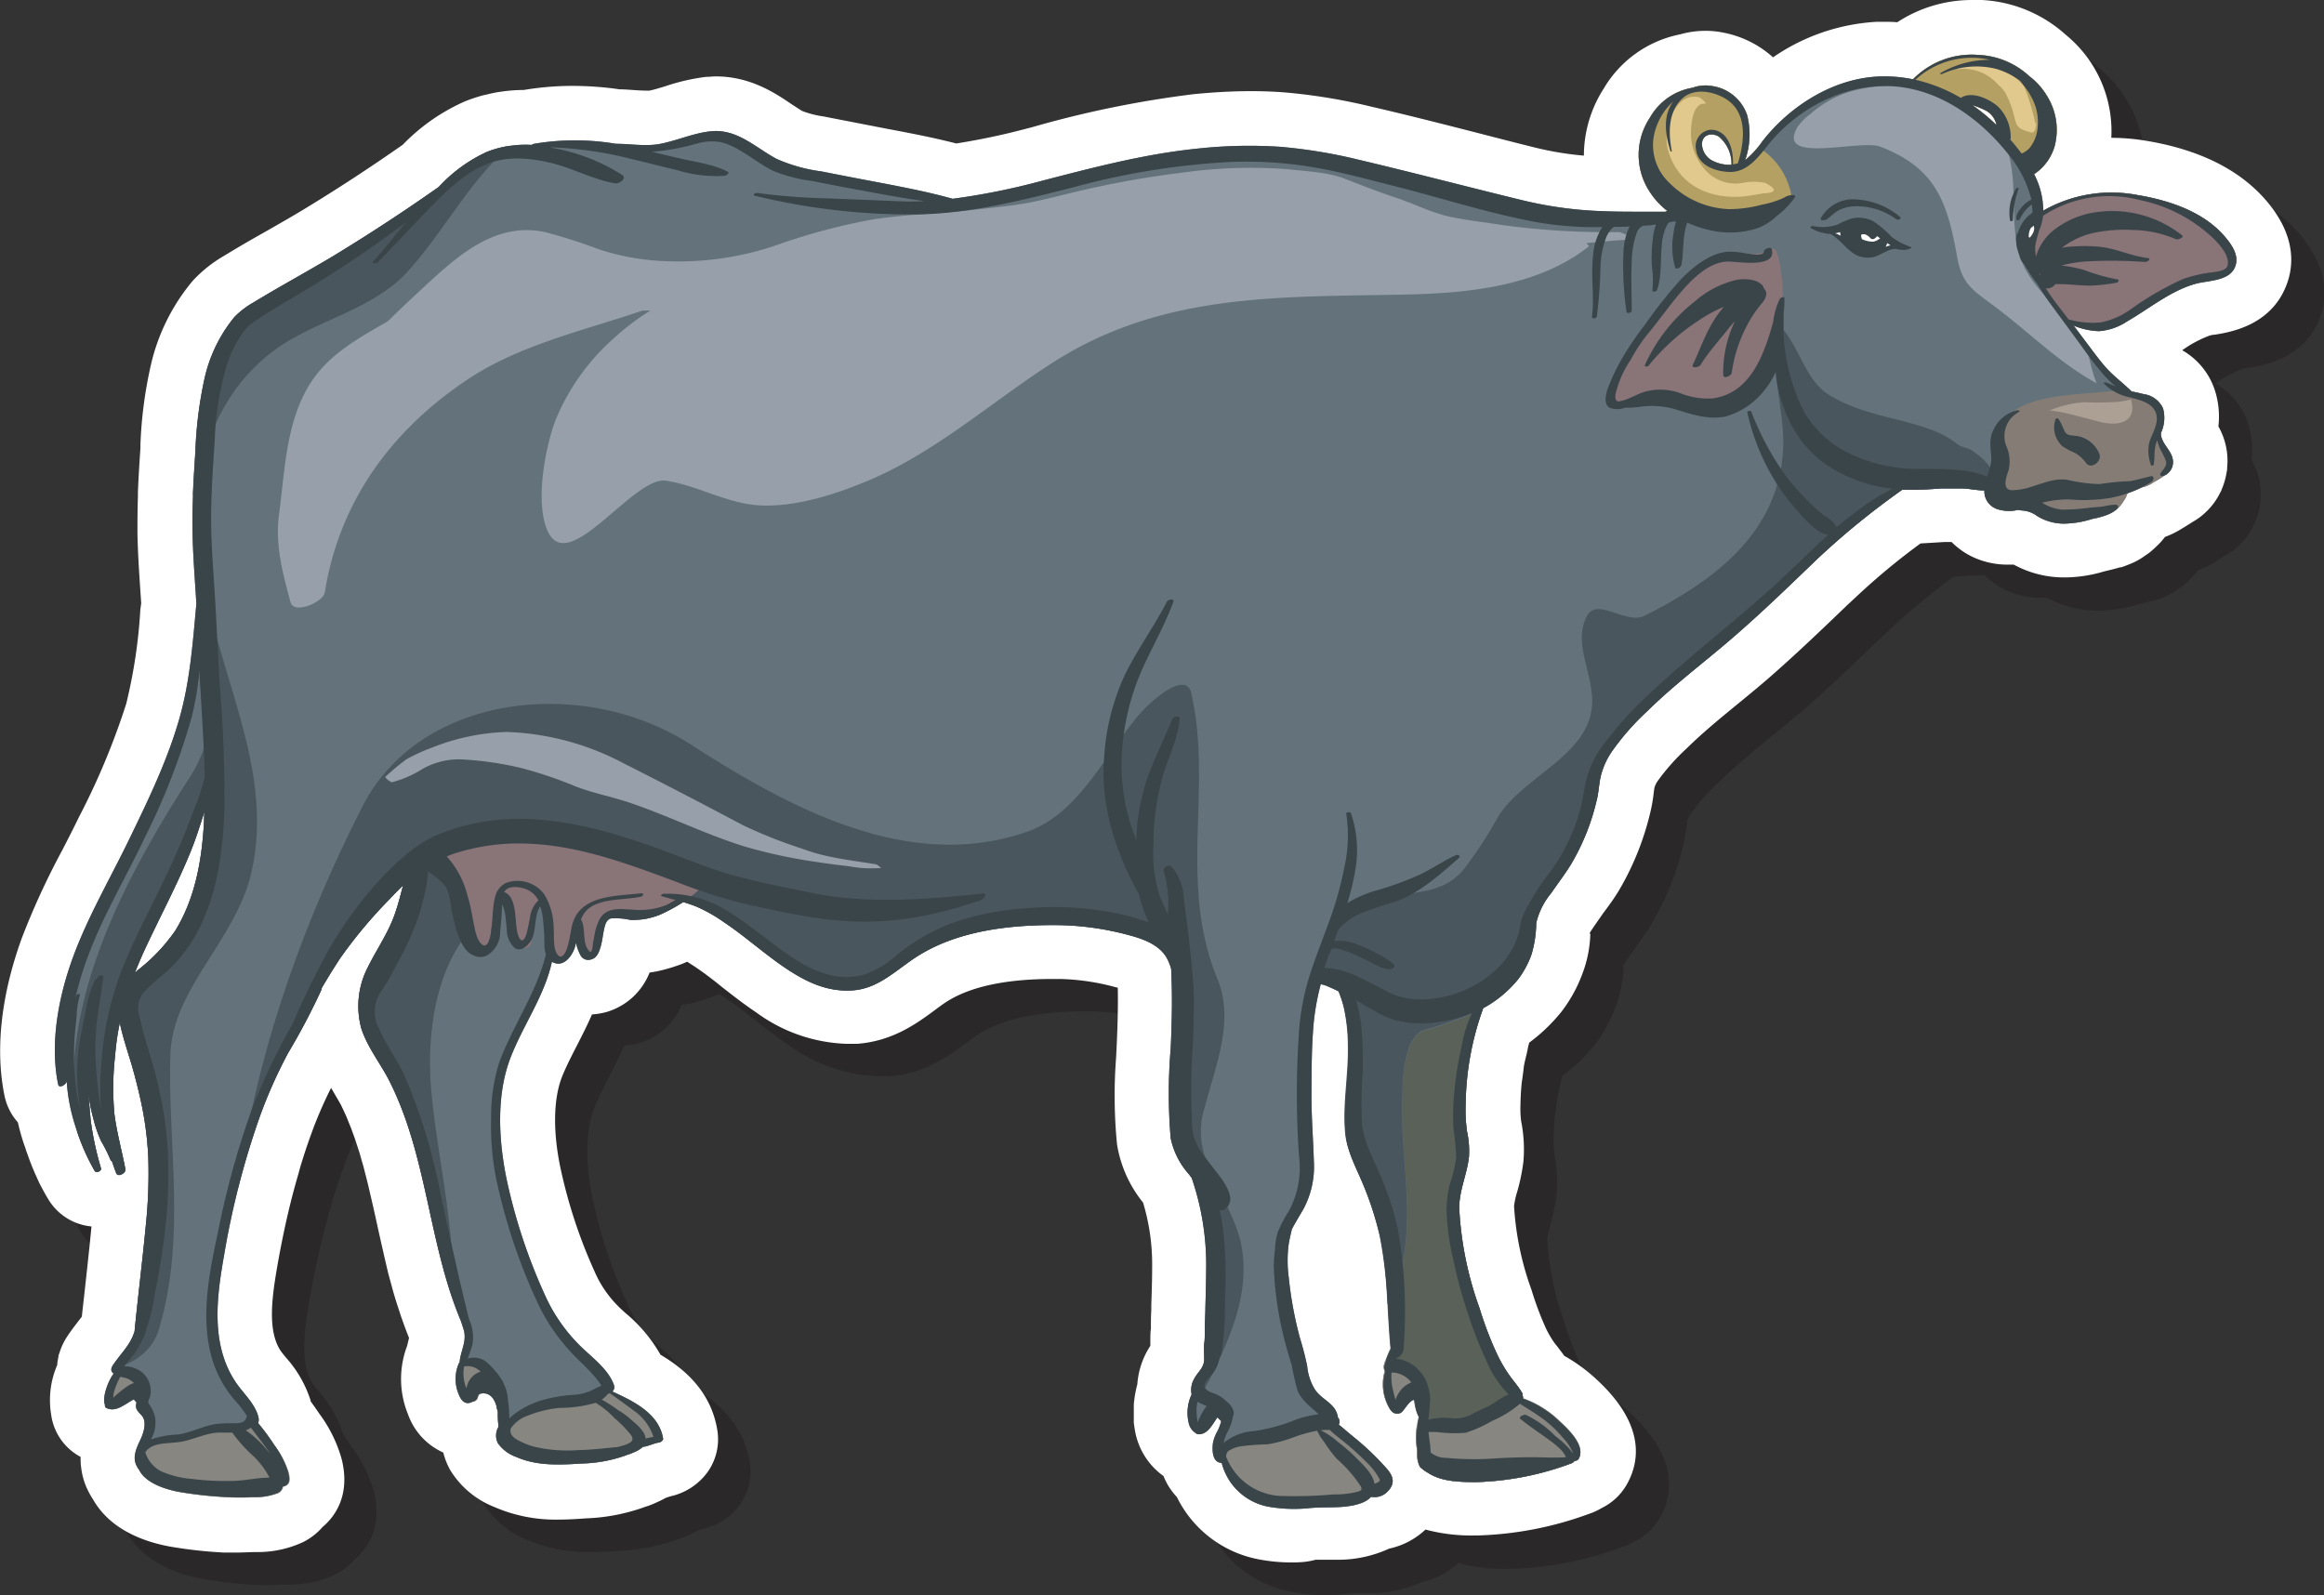 <svg id="Layer_1" data-name="Layer 1" xmlns="http://www.w3.org/2000/svg" width="296.23" height="203.36" viewBox="0 0 296.23 203.36">
  <rect x="0" y="0" width="296.23" height="203.36" fill="#333333" stroke="none"/>
  <defs>
    <style>
      .cls-1 {
        fill: #231f20;
        opacity: 0.5;
      }

      .cls-2 {
        fill: #fff;
      }

      .cls-3 {
        fill: #64737b;
      }

      .cls-4 {
        fill: #5a6159;
      }

      .cls-5 {
        fill: #4a565d;
      }

      .cls-6 {
        fill: #97a0aa;
      }

      .cls-7 {
        fill: #897478;
      }

      .cls-8 {
        fill: #b4a063;
      }

      .cls-9 {
        fill: #857d75;
      }

      .cls-10 {
        fill: #878680;
      }

      .cls-11 {
        fill: #e1c88c;
      }

      .cls-12 {
        fill: #3a454a;
      }

      .cls-13 {
        fill: #aca094;
      }
    </style>
  </defs>
  <g>
    <path class="cls-1" d="M168.92,203.36A21.69,21.69,0,0,1,165,203a14.63,14.63,0,0,1-10.83-8l-.28-.32a8.23,8.23,0,0,1-1.44-2.38,9,9,0,0,1-3.59-5.52c-.05-.27-.1-.53-.13-.8s-.05-.35-.07-.52l0-.33,0-.6c0-.3,0-.62,0-.94s0-.6.06-.87a11.12,11.12,0,0,1,.19-1.27c.06-.3.12-.57.2-.84h0a10.33,10.33,0,0,1,1.16-4.07c.17-.31.34-.6.5-.85,0-.28,0-.56,0-.85,0,0,0-1,.07-1.27,0-.81,0-1.61,0-2.4l0-.64c.07-2,.13-3.75.11-5.5a27.15,27.15,0,0,0-1.16-7.6,15.71,15.71,0,0,1-3.32-7.44,65,65,0,0,1-.11-11.13l.08-1.46c.12-2.79.17-5.17.13-7.34l-.46-.13a29.85,29.85,0,0,0-6.93-1h-.89c-6.06,0-10.66,1-13.69,3-.48.32-.93.66-1.39,1-2.26,1.67-5.36,4-9.92,4.27-.41,0-.81,0-1.2,0a20.62,20.62,0,0,1-11.6-4c-1.58-1.07-3-2.18-4.38-3.26-1.22-1-2.38-1.86-3.53-2.63l-.9-.59a12.67,12.67,0,0,1-1.21.49c-.44.15-.88.29-1.32.41l-.28.08c-.45.12-.85.21-1.26.29l-.72.11a8.45,8.45,0,0,1-5.43,4.88,9.22,9.22,0,0,1-1.89.32c-.62,1.42-1.3,2.75-1.94,4s-1.38,2.69-1.87,3.92c-1.11,2.82-1.19,6.92-.23,11.56A64.39,64.39,0,0,0,80,166.26,14.28,14.28,0,0,0,83,170.72c.27.27.57.54.88.82a19.11,19.11,0,0,1,4.45,5.3c3,1.78,6.46,4.65,7.25,9.65a7.2,7.2,0,0,1-1.32,5.41,8,8,0,0,1-4.69,3l-.57.19a11.59,11.59,0,0,1-1.17.58,10.34,10.34,0,0,1-1.43.56,24.67,24.67,0,0,1-7.51,1.47c-1.05.08-2.27.16-3.54.16a19.59,19.59,0,0,1-8.17-1.57,11.57,11.57,0,0,1-5.63-4.73c-.11-.2-.22-.43-.32-.64h0a9.63,9.63,0,0,1-.55-1.56,8.49,8.49,0,0,1-4.53-4.9,11.89,11.89,0,0,1-.1-8.72c.08-.37.17-.69.24-1-.31-.77-.62-1.59-.94-2.52l-.12-.34-.48-1.47c-.11-.34-.21-.67-.31-1s-.21-.71-.3-1.06-.45-1.66-.54-2l-.48-1.93-.17-.75c-.29-1.26-.57-2.53-.85-3.8-.21-1-.43-1.93-.65-2.89l-.41-1.76s-.33-1.34-.42-1.69l-.18-.68-.29-1-.19-.67-.52-1.6c-.1-.3-.21-.61-.33-.92l-.22-.6c-.12-.33-.26-.65-.4-1l-.21-.52c-.2-.44-.42-.92-.65-1.39s-.71-1.24-1.14-1.95l-.17-.28a54.54,54.54,0,0,0-2.55,5.93c-.47,1.29-.91,2.65-1.37,4.17l-.25.88c-.33,1.14-.65,2.29-.94,3.45-.64,2.56-1.2,5.23-1.68,7.94-.77,4.37-1.33,8.52.34,11.11.11.18.41.54.67.86a15.07,15.07,0,0,1,3.17,5.5l0,.1c.42.58.8,1.13,1.15,1.64a17.73,17.73,0,0,1,2.79,5.63c1.19,4.75-1,7.46-2.42,8.65a8.09,8.09,0,0,1-2.52,1.95A13.69,13.69,0,0,1,37,202h-.17c-.77,0-1.53.06-2.3.06-.6,0-1.2,0-1.79,0a57.62,57.62,0,0,1-6.89-.77c-3.28-.61-7.56-2.14-9.76-6a9.9,9.9,0,0,1-.67-1.18,9,9,0,0,1-.66-1.83c-.08-.36-.13-.65-.17-.94s-.07-.56-.08-.88a5.61,5.61,0,0,1,0-.58,7.23,7.23,0,0,1-3.76-5.41,11.31,11.31,0,0,1,.78-6.24v-.14a7.93,7.93,0,0,1,.14-.85c0-.21.1-.43.17-.64a8.31,8.31,0,0,1,.95-2.06c.5-.76,1-1.39,1.39-1.89l.43-.57c.13-1.2.27-2.4.4-3.6.29-2.63.58-5.27.83-7.9a7.22,7.22,0,0,1-5.48-3.43c-.34-.55-.67-1.16-1-1.78-.07-.13-.15-.31-.24-.49-.22-.48-.39-.85-.55-1.22l-.24-.57c-.18-.45-.31-.78-.43-1.11l-.4-1.11c0-.07-.26-.77-.26-.77a27.53,27.53,0,0,1-.78-2.79,7.25,7.25,0,0,1-1.71-3.42c-1.51-7.44.37-15,2.21-20.07a96.69,96.69,0,0,1,5.14-11.16c.72-1.39,1.43-2.78,2.11-4.18l.08-.16a91.8,91.8,0,0,0,6-14.4,64.59,64.59,0,0,0,1.8-12l.07-.84-.12-1.86c-.15-2.3-.3-4.67-.35-7.08,0-1.37,0-2.85.06-4.62,0-.1,0-.21,0-.32s0-.19,0-.25c.07-1.79.19-3.71.32-5.63l0-.45A55.66,55.66,0,0,1,23.41,51a25.56,25.56,0,0,1,5.42-11,17.12,17.12,0,0,1,4-3.17c1.82-1.12,3.66-2.17,5.45-3.18,1.57-.9,3.14-1.79,4.69-2.73,4.17-2.53,8.41-5.3,12.6-8.23a25,25,0,0,1,8-5.56,21,21,0,0,1,2.28-.75l.58-.13c.5-.12,1-.23,1.57-.31l.52-.07a22.8,22.8,0,0,1,2.34-.16l.14,0a37.24,37.24,0,0,1,6.23-.52,40.64,40.64,0,0,1,6,.45c.6,0,1.2,0,1.8.08s1,.07,1.46.07a3.77,3.77,0,0,0,.53,0c.56-.11,1.26-.32,2-.55A26.11,26.11,0,0,1,94.18,14c.43,0,.84-.06,1.25-.06,4.25,0,7.38,2.05,9.45,3.41.57.37,1.11.73,1.55,1a12.51,12.51,0,0,0,2.76.7l1.06.21,6.29,1.22.93.18c2.81.53,5.7,1.08,8.6,1.83a86.91,86.91,0,0,0,9.17-1.95l.48-.12a133.16,133.16,0,0,1,20.65-4.19c2.58-.25,4.95-.38,7.25-.38,1.43,0,2.84.05,4.19.15A73.4,73.4,0,0,1,179,17.76c4.76,1.1,9.52,2.32,14.13,3.5,2.21.57,4.42,1.14,6.64,1.69A40.45,40.45,0,0,0,206.07,24a15.83,15.83,0,0,1,2.53-8.54,14.56,14.56,0,0,1,9.74-6.92,11.7,11.7,0,0,1,3.22-.45,11.37,11.37,0,0,1,2.25.22,13.13,13.13,0,0,1,6.36,3.17A25.76,25.76,0,0,1,243.39,7c.31,0,.63,0,1,0,.54,0,1.1,0,1.66.06a17.39,17.39,0,0,1,9.54-2.82c.41,0,.82,0,1.23,0a17.24,17.24,0,0,1,10.74,4.45,15.85,15.85,0,0,1,5.79,13.12,26.86,26.86,0,0,1,4.46.38c6.69,1.11,11.79,3.63,15.16,7.48,4,4.57,3.66,8.52,2.67,11-2,5.1-7.18,5.93-9.13,6.24-.21,0-.42.06-.6.1a14.82,14.82,0,0,0-3.52,1.88,9.2,9.2,0,0,1,4.2,5.2,11.22,11.22,0,0,1,.41,4.51,9,9,0,0,1,1.12,5.33c0,.15,0,.3-.06.44a9.08,9.08,0,0,1-.64,2.26c0,.1-.17.37-.19.41a8.65,8.65,0,0,1-1.57,2.23l-.31.3a8.08,8.08,0,0,1-1.61,1.19c-.39.26-.75.47-1,.63l-.35.21a11.53,11.53,0,0,1-2.2,1.09q-.28.38-.6.72c-.2.21-.39.4-.58.57a3.83,3.83,0,0,1-.29.28l-.29.25a6.59,6.59,0,0,1-.77.56,8.51,8.51,0,0,1-1.19.74c-.21.11-.47.22-.74.33s-.77.31-1.16.43l-.14,0c-.45.13-.9.24-1.35.35l-.63.16a18.21,18.21,0,0,1-4.86.76h-.47a13.32,13.32,0,0,1-6.2-1.63q-.39,0-.78,0a10.5,10.5,0,0,1-2.69-.34,9.86,9.86,0,0,1-2.31-.92l-.3-.17a8.64,8.64,0,0,1-1.05-.74c-.18-.14-.36-.29-.53-.45l-.27-.26h-1l-1.28.08-1.68.1a86.78,86.78,0,0,0-8.22,6.82l-1.08,1c-3.21,3.09-6.53,6.27-10,9.3-1.3,1.12-2.63,2.21-4,3.3-2.36,1.93-4.58,3.76-6.57,5.72a27.45,27.45,0,0,0-3.63,4.07,2.91,2.91,0,0,0-.46.92c-.05.26-.08.52-.11.78a20.18,20.18,0,0,1-.44,2.45,35.72,35.72,0,0,1-4,9.91c-.65,1.07-1.34,2-1.95,2.88l-.85,1.22-.25.36c-.16.24-.38.56-.53.8s0,.2,0,.3a15.39,15.39,0,0,1-1,5,18.54,18.54,0,0,1-2.68,4.88,22.39,22.39,0,0,1-4.1,3.92,2.45,2.45,0,0,0-.08.29c-.05.17-.08.36-.12.54l-.13.61-.14.57c-.06.25-.12.5-.17.75s-.07.55-.11.82l-.07.55-.09.64c0,.18-.06.35-.07.53-.08.85-.13,1.71-.14,2.56a13.52,13.52,0,0,0,.09,2.19,18.62,18.62,0,0,1,.29,5.14,26,26,0,0,1-.8,3.83,10.25,10.25,0,0,0-.4,1.82,37.65,37.65,0,0,0,2.22,10.67,40.78,40.78,0,0,0,1.82,4.87,13.38,13.38,0,0,0,1,1.75c.15.21.32.42.48.62s.57.74.88,1.18a21.54,21.54,0,0,1,4.18,3.07c6.22,5.77,5.45,10.51,3.71,13.47a7.37,7.37,0,0,1-3.13,2.87,7.8,7.8,0,0,1-1.58.73A44.73,44.73,0,0,1,192.61,200h-.38a22.59,22.59,0,0,1-6.37-.75,9.66,9.66,0,0,1-4.63,2.43,15.61,15.61,0,0,1-6.42,1.42l-1.44,0c-.51,0-1,0-1.53.05C170.78,203.32,169.82,203.36,168.92,203.36Z"/>
    <path class="cls-2" d="M164.73,199.18a21.65,21.65,0,0,1-3.87-.32,14.65,14.65,0,0,1-10.84-8l-.27-.31a8.23,8.23,0,0,1-1.44-2.38,9,9,0,0,1-3.59-5.53c-.05-.26-.1-.52-.13-.79a4.51,4.51,0,0,1-.07-.53l0-.32,0-.6c0-.3,0-.62,0-.94s0-.6.05-.87a10.82,10.82,0,0,1,.2-1.27c.06-.3.12-.57.2-.84h0a10.28,10.28,0,0,1,1.16-4.07c.17-.31.34-.6.5-.85,0-.28,0-.56,0-.85,0,0,0-1,.07-1.27,0-.81,0-1.61.05-2.4l0-.64c.07-2,.12-3.75.11-5.5a27.15,27.15,0,0,0-1.16-7.6,15.71,15.71,0,0,1-3.32-7.44,64,64,0,0,1-.11-11.13l.07-1.47c.13-2.78.18-5.16.14-7.34l-.46-.12a29.32,29.32,0,0,0-6.93-1h-.89c-6.06,0-10.66,1-13.69,3-.48.32-.94.66-1.39,1-2.26,1.67-5.36,3.95-9.92,4.27-.41,0-.81,0-1.2,0a20.55,20.55,0,0,1-11.6-4c-1.58-1.06-3-2.17-4.38-3.25-1.22-1-2.38-1.87-3.53-2.64l-.9-.58a10.52,10.52,0,0,1-1.21.48q-.67.24-1.32.42l-.29.08c-.44.12-.84.21-1.25.29l-.72.11A8.45,8.45,0,0,1,77.35,129a9.22,9.22,0,0,1-1.89.32c-.62,1.42-1.3,2.75-1.94,4s-1.38,2.69-1.87,3.92c-1.11,2.82-1.19,6.92-.23,11.56a64.78,64.78,0,0,0,4.38,13.32,14.28,14.28,0,0,0,3.06,4.46c.27.27.57.54.88.82a19.28,19.28,0,0,1,4.45,5.3c3,1.78,6.45,4.65,7.25,9.65a7.2,7.2,0,0,1-1.32,5.41,8,8,0,0,1-4.69,3l-.57.19a12.74,12.74,0,0,1-1.17.58,10,10,0,0,1-1.44.56,24.61,24.61,0,0,1-7.5,1.47c-1,.07-2.27.16-3.54.16A19.59,19.59,0,0,1,63,192.11a11.57,11.57,0,0,1-5.63-4.73c-.11-.2-.22-.43-.32-.64h0a9.42,9.42,0,0,1-.55-1.57A8.43,8.43,0,0,1,52,180.28a11.89,11.89,0,0,1-.1-8.72c.08-.37.17-.7.24-1-.31-.77-.62-1.59-.94-2.52a3.4,3.4,0,0,1-.12-.34l-.48-1.47c-.11-.34-.21-.67-.31-1s-.21-.71-.3-1.06-.46-1.66-.54-2L49,160.25l-.17-.76c-.29-1.25-.57-2.52-.85-3.79-.21-1-.43-1.93-.65-2.89l-.41-1.76s-.33-1.34-.43-1.69l-.17-.68-.29-1-.19-.67-.52-1.6c-.1-.3-.21-.61-.33-.92l-.22-.61c-.12-.32-.26-.64-.4-1l-.21-.52c-.2-.44-.42-.92-.65-1.39s-.71-1.24-1.14-2l-.17-.28a52.65,52.65,0,0,0-2.55,5.93c-.47,1.28-.92,2.65-1.38,4.17l-.24.88c-.33,1.14-.65,2.29-.94,3.45-.64,2.56-1.2,5.23-1.68,7.94-.77,4.37-1.33,8.52.34,11.11.11.17.41.54.67.86a15.07,15.07,0,0,1,3.17,5.5l0,.1c.42.58.8,1.13,1.15,1.64A17.73,17.73,0,0,1,43.55,186c1.19,4.75-1,7.46-2.42,8.65a8.09,8.09,0,0,1-2.52,1.95,13.72,13.72,0,0,1-5.84,1.26H32.6c-.77,0-1.53.06-2.3.06-.6,0-1.2,0-1.79,0a57.62,57.62,0,0,1-6.89-.77c-3.28-.61-7.56-2.14-9.76-6a10.76,10.76,0,0,1-.67-1.18,9,9,0,0,1-.66-1.83c-.08-.36-.13-.65-.17-.94s-.07-.56-.08-.88a5.8,5.8,0,0,1,0-.59,7.19,7.19,0,0,1-3.76-5.4A11.31,11.31,0,0,1,7.3,174v-.14a7.93,7.93,0,0,1,.14-.85c0-.21.1-.43.17-.64a8.14,8.14,0,0,1,1-2.06c.5-.76,1-1.39,1.38-1.89.14-.18.31-.39.44-.57.13-1.2.27-2.4.4-3.6.29-2.64.58-5.27.83-7.9a7.2,7.2,0,0,1-5.48-3.43c-.34-.55-.67-1.16-1-1.78-.07-.13-.16-.31-.24-.49-.22-.48-.39-.85-.55-1.22l-.24-.57c-.18-.45-.31-.78-.43-1.11l-.4-1.11c0-.07-.26-.77-.26-.77a27.53,27.53,0,0,1-.78-2.79,7.29,7.29,0,0,1-1.71-3.42c-1.51-7.44.37-15,2.21-20.07A96.69,96.69,0,0,1,7.9,108.45c.72-1.39,1.43-2.78,2.11-4.18l.08-.16a91.8,91.8,0,0,0,6-14.4,66.31,66.31,0,0,0,1.8-12L18,76.9,17.87,75c-.15-2.29-.31-4.66-.35-7.07,0-1.38,0-2.85.06-4.62,0-.1,0-.21,0-.32s0-.19,0-.25c.07-1.8.19-3.72.32-5.63l0-.45a54.75,54.75,0,0,1,1.28-9.9,25.56,25.56,0,0,1,5.42-11,17.12,17.12,0,0,1,4-3.17c1.82-1.12,3.66-2.17,5.45-3.18,1.57-.9,3.14-1.79,4.69-2.73,4.17-2.53,8.41-5.3,12.6-8.23a25,25,0,0,1,8-5.56,21,21,0,0,1,2.28-.75l.58-.13c.5-.12,1-.23,1.57-.31l.52-.07a20.29,20.29,0,0,1,2.34-.16l.13,0a37.45,37.45,0,0,1,6.24-.52,42,42,0,0,1,6,.44c.6,0,1.2.05,1.79.09s1,.07,1.47.07a3.77,3.77,0,0,0,.53,0c.56-.11,1.26-.33,2-.55A26.11,26.11,0,0,1,90,9.8c.42,0,.84-.06,1.25-.06,4.25,0,7.38,2,9.45,3.41.57.37,1.11.73,1.55,1a12.36,12.36,0,0,0,2.76.7l1.06.21,6.29,1.22.93.18c2.81.53,5.7,1.08,8.6,1.83a88,88,0,0,0,9.17-1.95l.48-.12A133.16,133.16,0,0,1,152.19,12c2.58-.25,4.95-.38,7.25-.38,1.43,0,2.84.05,4.19.15a73.4,73.4,0,0,1,11.14,1.82c4.76,1.1,9.52,2.32,14.13,3.5,2.21.57,4.42,1.14,6.64,1.69a40.45,40.45,0,0,0,6.35,1.06,15.89,15.89,0,0,1,2.53-8.55,14.58,14.58,0,0,1,9.74-6.91,11.7,11.7,0,0,1,3.22-.45,11.19,11.19,0,0,1,2.24.22A13.17,13.17,0,0,1,226,7.31a25.76,25.76,0,0,1,13.22-4.53c.31,0,.63,0,.95,0,.54,0,1.1,0,1.66.06A17.39,17.39,0,0,1,251.36,0c.41,0,.82,0,1.23,0a17.24,17.24,0,0,1,10.74,4.45,15.85,15.85,0,0,1,5.79,13.12,26.86,26.86,0,0,1,4.46.38c6.69,1.11,11.79,3.63,15.16,7.48,4,4.57,3.66,8.52,2.67,11-2,5.1-7.18,5.93-9.13,6.24-.21,0-.42.06-.6.1a14.82,14.82,0,0,0-3.52,1.88,9.13,9.13,0,0,1,4.19,5.2,11,11,0,0,1,.42,4.51,8.87,8.87,0,0,1,1.11,5.33c0,.15,0,.29-.05.44a9.08,9.08,0,0,1-.64,2.26c0,.1-.17.37-.19.41a8.65,8.65,0,0,1-1.57,2.23l-.31.3a8.08,8.08,0,0,1-1.61,1.19c-.4.26-.75.47-1,.63l-.35.21a11.53,11.53,0,0,1-2.2,1.09q-.29.38-.6.72c-.2.21-.39.4-.58.57a3.71,3.71,0,0,1-.29.27l-.29.26a6.59,6.59,0,0,1-.77.56,8.14,8.14,0,0,1-1.2.74,7.4,7.4,0,0,1-.73.33c-.39.16-.77.31-1.16.43l-.14,0c-.45.14-.9.25-1.35.36l-.63.15a17.78,17.78,0,0,1-4.86.77h-.47a13.32,13.32,0,0,1-6.2-1.63q-.39,0-.78,0a10.5,10.5,0,0,1-2.69-.34,10.1,10.1,0,0,1-2.32-.92l-.29-.17a8.64,8.64,0,0,1-1.05-.74c-.18-.14-.36-.29-.53-.45l-.27-.26h-1l-1.28.08-1.68.1a86.78,86.78,0,0,0-8.22,6.82l-1.08,1c-3.21,3.09-6.53,6.27-10,9.3-1.29,1.12-2.62,2.21-3.95,3.3-2.36,1.93-4.58,3.76-6.57,5.72a27.45,27.45,0,0,0-3.63,4.07,3.06,3.06,0,0,0-.46.91c-.05.27-.08.53-.11.78a20,20,0,0,1-.44,2.46,35.72,35.72,0,0,1-4,9.91c-.65,1.07-1.34,2-2,2.88l-.85,1.22-.25.36c-.16.24-.38.56-.53.8s0,.2,0,.3a15.39,15.39,0,0,1-1,5,18.3,18.3,0,0,1-2.69,4.88,22,22,0,0,1-4.09,3.92,2.45,2.45,0,0,0-.08.29,4.28,4.28,0,0,0-.12.54l-.13.61-.14.57c-.06.25-.12.5-.17.75s-.08.55-.11.82l-.07.54-.09.65a4.81,4.81,0,0,0-.07.53c-.08.85-.13,1.71-.14,2.56a12.47,12.47,0,0,0,.09,2.19,18.28,18.28,0,0,1,.28,5.14,24.83,24.83,0,0,1-.79,3.83,10.25,10.25,0,0,0-.4,1.82,37.65,37.65,0,0,0,2.22,10.67,40.78,40.78,0,0,0,1.82,4.87,13.38,13.38,0,0,0,1,1.75c.15.21.31.42.48.62.26.35.57.74.88,1.18a21.54,21.54,0,0,1,4.18,3.07c6.22,5.77,5.45,10.51,3.71,13.47a7.42,7.42,0,0,1-3.13,2.87,7.8,7.8,0,0,1-1.58.73,44.73,44.73,0,0,1-14.12,2.76h-.38a22.59,22.59,0,0,1-6.37-.75,9.71,9.71,0,0,1-4.63,2.43,15.62,15.62,0,0,1-6.43,1.42c-.48,0-1,0-1.43,0s-1,0-1.53,0C166.6,199.14,165.64,199.18,164.73,199.18Z"/>
    <g>
      <path class="cls-3" d="M283.49,30.05c-2.71-3.1-7.06-4.53-11.05-5.19a17.52,17.52,0,0,0-12,2,10.11,10.11,0,0,0-1.16-4.66,6.33,6.33,0,0,0,2.63-3.62,8.21,8.21,0,0,0-1.07-6.48,8.79,8.79,0,0,0-2.17-2.38A10.17,10.17,0,0,0,252.13,7a10.48,10.48,0,0,0-8.29,3.11,17.89,17.89,0,0,0-4.34-.36c-5.79.24-11.33,3.73-14.85,8.25a11.75,11.75,0,0,1-2.2,2.41,9.91,9.91,0,0,0,.24-5.77,5.55,5.55,0,0,0-4.4-3.66,4.83,4.83,0,0,0-2.56.21A7.69,7.69,0,0,0,210.31,15a8.55,8.55,0,0,0-.24,9.11,9.92,9.92,0,0,0,2.44,2.77l-.22.11h0c-.94,0-1.87,0-2.82,0-1.8,0-3.59,0-5.38-.08a50.23,50.23,0,0,1-10.23-1.43C187,23.81,180.12,22,173.21,20.37a65.82,65.82,0,0,0-10.08-1.66,60.65,60.65,0,0,0-10.26.21c-6.82.67-13.43,2.41-20.06,4.13a87.52,87.52,0,0,1-11.38,2.29c-3.39-.95-6.93-1.6-10.38-2.26-2.12-.4-4.23-.81-6.35-1.23A20.68,20.68,0,0,1,99,20.26c-2.69-1.43-5-3.84-8.33-3.53-2.21.21-4.3,1.17-6.47,1.6-1.86.37-3.83,0-5.7,0,0,0,0,0,0,0a31.41,31.41,0,0,0-10.42,0,.64.64,0,0,0-.3.14,13.51,13.51,0,0,0-5.73.91,19.31,19.31,0,0,0-6.11,4.46q-6.59,4.64-13.47,8.82c-3.34,2-6.79,3.86-10.12,5.89a10.77,10.77,0,0,0-2.46,1.88,18.83,18.83,0,0,0-3.84,8,52.15,52.15,0,0,0-1.13,9.13c-.22,3.41-.45,6.82-.38,10.23.05,3.06.31,6.12.49,9.17-.45,4.9-.8,9.85-2.16,14.62-1.54,5.42-4.07,10.61-6.54,15.7-2.37,4.86-5.14,9.63-7,14.68s-3,11-1.92,16.28c.12.6,1.07,0,1.09-.41a2.11,2.11,0,0,0,0-.26c0,.09,0,.18,0,.26a23.53,23.53,0,0,0,1.13,5.81,27.4,27.4,0,0,0,2.44,5.62c.2.32.89,0,.8-.33a39.68,39.68,0,0,1-1.31-6.08c-.11-1.16-.21-2.34-.28-3.51a19.83,19.83,0,0,0,.6,3.18,16,16,0,0,0,1,2.92,20.9,20.9,0,0,1,1.23,2.46.19.19,0,0,0,.15.1c.18.53.36,1.05.56,1.56s1.25,0,1.16-.52c-.45-2.37-1.11-4.7-1.41-7.1a36.92,36.92,0,0,1,.1-7.43,32.74,32.74,0,0,1,.61-4.22s0,.09,0,.14c.45,2.15,1.23,4.24,1.8,6.36.32,1.19.62,2.39.88,3.59a43,43,0,0,1,.94,7.14,63.94,63.94,0,0,1-.31,8.64c-.43,4.53-1,9.05-1.44,13.57a1.59,1.59,0,0,1-.07.2c-.54,1.62-1.79,2.73-2.7,4.13-.33.51-.2.83.11,1.05-.67.85-1.51,3-1.11,4a.34.34,0,0,0,.15.37c1,.49,1.86-.11,2.68-.59a7,7,0,0,1,.85-.5h0c.09.11.18.23.26.31a.27.27,0,0,0,.08.07,2.4,2.4,0,0,0-.07.52c0,.49.49.87.77,1.21.63.76.21,2.11-.13,2.87-.49,1.06-1.15,2.29-.58,3.45a3.21,3.21,0,0,0,.35.57c.79,1.64,3.29,2.46,5.09,2.79a50.87,50.87,0,0,0,6.05.66,31.57,31.57,0,0,0,3.37,0,7.88,7.88,0,0,0,3.2-.54,1.17,1.17,0,0,0,.59-.81h0a1,1,0,0,0,.48-.19c.53-.38.31-1.16.19-1.67A11.22,11.22,0,0,0,35,184.27c-.65-1-1.34-1.94-2.09-2.84a1.47,1.47,0,0,0,0-.9c-.49-1.73-2.06-3.05-3-4.53-3.09-4.82-2.27-10.77-1.33-16.08a105.46,105.46,0,0,1,4.55-17.61,61.55,61.55,0,0,1,3.61-8.1A83.91,83.91,0,0,0,41,126.1a.93.93,0,0,0,0-.13c.75-1.29,1.53-2.55,2.35-3.8a59.9,59.9,0,0,1,6.33-7.57c.54-.58,1.1-1.16,1.69-1.71-.33,1.29-.66,2.59-1.12,3.85-.85,2.33-2.31,4.42-3.4,6.64a10.77,10.77,0,0,0-.78,7.77c.8,2.43,2.46,4.45,3.6,6.72,4.83,9.6,4.94,20.7,9.07,30.52.13.38.25.76.37,1.14.43,1.49-.44,2.76-.53,4.17a.33.33,0,0,0-.11.13,5,5,0,0,0,0,3.92c.32.84.87,1.42,1.76.92a.72.72,0,0,0,.62-.48,1.74,1.74,0,0,1,.16-.41.56.56,0,0,1,.29-.14c1.19-.2,1.77.78,2,1.71,0,.2.1.39.14.58,0,.55,0,1.11.08,1.66a1.29,1.29,0,0,1,0,.19c0,.09,0,.18-.07.27a2.17,2.17,0,0,0,0,1.91,4.82,4.82,0,0,0,2.37,1.78c2.67,1.17,5.53,1,8.39.83a18,18,0,0,0,5.46-1l.28-.11a4.77,4.77,0,0,0,.82-.31,4,4,0,0,0,1.19-.71c.67-.06,1.36-.45,2-.54.2,0,.59-.25.56-.5-.51-3.18-3.72-4.75-6.46-6a.8.8,0,0,0,.24-.7c-.64-2.08-2.88-3.67-4.39-5.17a21.39,21.39,0,0,1-4.51-6.57,71.39,71.39,0,0,1-4.85-14.75c-1-4.95-1.32-10.71.58-15.52,1.61-4.09,4.29-7.78,5.22-12.08,1.38.8,2.47-.57,2.89-1.73.07-.22.13-.45.18-.68a5.88,5.88,0,0,0,.61,1.65,1.13,1.13,0,0,0,1.38.44c.74-.2,1-1.07,1.18-1.7s.27-1.54.45-2.31c.12-.47.29-1.06.85-1.2a8.66,8.66,0,0,1,2.47.2,9.07,9.07,0,0,0,3.7-.65,21.85,21.85,0,0,0,3-1.62l.07,0c.54.17,1.08.35,1.62.56a19.8,19.8,0,0,1,3.53,2c2.74,1.83,5.17,4.06,7.92,5.9,2.57,1.71,5.23,3,8.44,2.79s5.38-2.42,7.93-4.12c5.32-3.54,12.31-4.29,18.54-4.2a36.41,36.41,0,0,1,8.58,1.22c1.93.5,4.18,1.26,5.11,3.12a6.24,6.24,0,0,1,.48,1.24c.17,3.39.1,6.75-.06,10.17a67.93,67.93,0,0,0,0,11.41,9.88,9.88,0,0,0,2.31,4.58l.37.49a34.22,34.22,0,0,1,1.85,10.77c0,1.93-.05,3.86-.11,5.79,0,1-.09,2-.07,3,0,.54,0,1.06-.08,1.54-.05.66,0,1.32,0,2,0,1.11-.81,1.61-1.27,2.5a2.79,2.79,0,0,0-.33,2,5.54,5.54,0,0,0-.37,3.65,2,2,0,0,0,.86,1.25.54.54,0,0,0,.37.17c1.2.06,1.84-1.32,2.42-2.14,0,.05,0,0,0,0,.17.15.33.32.49.47a6.29,6.29,0,0,1-.47,1.26,5,5,0,0,0-.58,1.52c-.11.81-.12,2.42,1,2.53h.11a7.59,7.59,0,0,0,6.35,5.66,18.8,18.8,0,0,0,5,.1c1.09-.09,2.19-.06,3.3-.1s3.45-.22,4.39-1.32A2.32,2.32,0,0,0,177,190c.89-1,.52-1.93-.26-2.8a34.08,34.08,0,0,0-3-3c-.61-.54-1.26-1.06-1.89-1.58-.4-.33-.79-.7-1.21-1a.75.75,0,0,0-.09-.89c-.26-1.85-1.95-2.16-2.93-3.58a6.9,6.9,0,0,1-1-3,35.22,35.22,0,0,0-.9-3.5,48.37,48.37,0,0,1-1.45-7.81,16.14,16.14,0,0,1,0-4.28c.11-.62.25-1.24.4-1.86.44-.84.94-1.65,1.44-2.51a11.45,11.45,0,0,0,1.36-6.2c-.08-2.77-.31-5.52-.3-8.3s0-5.33.18-8a30.9,30.9,0,0,1,1-6.22,4.45,4.45,0,0,1,.79.23c.5.22,1,.44,1.5.69a15.53,15.53,0,0,1,.67,2,22.56,22.56,0,0,1,.56,5c.09,3.74-.7,7.49-.34,11.21.22,2.22,1.31,4.19,2.16,6.22a41.35,41.35,0,0,1,2.22,6.78c1,4.72.93,9.59,1.39,14.38a13.88,13.88,0,0,0-.83,2.12,1,1,0,0,0,.11.73,6,6,0,0,0,.46,4.54c.19.36.48.82.9.83a.85.85,0,0,0,.72-.16c.47-.47.86-1.28,1.48-1.57l.1,0c.09.14,0,0,.06.15a3.18,3.18,0,0,1,.1.52,5.12,5.12,0,0,0,.44,1.44l.06.09a14.67,14.67,0,0,0-.34,2.19,8.6,8.6,0,0,0,.13,2,4.7,4.7,0,0,0,0,.65A3.22,3.22,0,0,0,181,187a4.56,4.56,0,0,0,1,.74c1.73,1.16,4.06,1.18,6.09,1.2a37.52,37.52,0,0,0,12.25-2.41.81.81,0,0,0,.35-.29.68.68,0,0,0,.51-.23c1-1.65-1.34-3.8-2.44-4.82a12.91,12.91,0,0,0-4.64-2.89.71.71,0,0,0-.07-.46.31.31,0,0,0,0-.22c-.5-.88-1.2-1.62-1.77-2.46a18.55,18.55,0,0,1-1.52-2.67,45.42,45.42,0,0,1-2.17-5.72A43.81,43.81,0,0,1,186,154c0-2.28,1-4.3,1.24-6.52a11.62,11.62,0,0,0-.24-3.22,19.07,19.07,0,0,1-.18-3.46,37,37,0,0,1,2.24-12.27,14.88,14.88,0,0,0,4.51-3.76,12,12,0,0,0,1.65-3.1,14.77,14.77,0,0,0,.6-4,9.21,9.21,0,0,1,1.9-3.8c.86-1.26,1.8-2.47,2.59-3.78a28.76,28.76,0,0,0,3.2-8c.24-.91.29-1.87.46-2.8a9.52,9.52,0,0,1,1.44-3.41A32.09,32.09,0,0,1,210,90.63c3.39-3.35,7.25-6.21,10.85-9.33,3.75-3.24,7.28-6.67,10.85-10.1a100.1,100.1,0,0,1,10.79-8.78h.19a41.54,41.54,0,0,0,4.73-.16c.85,0,1.69,0,2.54,0,1,0,2,.27,3,.26,0,.1,0,.21,0,.32A2.43,2.43,0,0,0,254.94,65a4.76,4.76,0,0,0,2.28,0,4.35,4.35,0,0,0,.57.08,3.55,3.55,0,0,1,1.83.67,6.48,6.48,0,0,0,3.5,1,12.2,12.2,0,0,0,3.53-.59A7.23,7.23,0,0,0,269.71,65a3.2,3.2,0,0,0,.5-.47,3.94,3.94,0,0,0,.47-.65,3.35,3.35,0,0,0,.5-1,14.8,14.8,0,0,0,1.8-.74,3.87,3.87,0,0,0,1.46-.61.57.57,0,0,0,.13-.08,1.18,1.18,0,0,0,.19-.11,9.73,9.73,0,0,0,1.1-.7,1.9,1.9,0,0,0,1.08-2.1c-.2-1.2-1.57-2.1-1.5-3.36l.06-.13a4.52,4.52,0,0,0,.2-3,3.16,3.16,0,0,0-2.45-1.8c-.52-.13-1-.24-1.56-.35h0c-1.05-1.07-2.27-1.93-3.27-3.06s-2-2.55-3-3.86l-1.14-1.48a9.3,9.3,0,0,0,3.25.72,7.47,7.47,0,0,0,3.62-1.26c2.85-1.64,5.54-3.91,8.74-4.79,1.54-.42,4.31-.32,5-2.16C285.49,32.52,284.36,31.05,283.49,30.05ZM26,104.84c-.26,4.72-1.09,9.6-3.63,13.76a22.71,22.71,0,0,1-4.81,5.08l-.37.35c.35-.92.74-1.83,1.15-2.74,1.94-4.21,4.15-8.3,5.9-12.59.71-1.72,1.26-3.48,1.82-5.25C26,103.92,26,104.38,26,104.84ZM218.12,20.4a2.5,2.5,0,0,1-1.18-2c0-1.25,1.22-1.53,2.13-1A4.51,4.51,0,0,1,220.71,21,4.72,4.72,0,0,1,218.12,20.4Zm35.79-5a24.19,24.19,0,0,0-2.51-2,10.87,10.87,0,0,1,1.86.77,2.78,2.78,0,0,1,1.23,1.77Z"/>
      <path class="cls-4" d="M178.79,139.24c-.54,9.13,2.64,18.51-1.93,27.21.11,1.83.2,3.65.37,5.46a13.88,13.88,0,0,0-.83,2.12,1,1,0,0,0,.11.73,6,6,0,0,0,.46,4.54c.19.36.48.82.9.83a.85.85,0,0,0,.72-.16c.47-.47.86-1.28,1.48-1.57l.1,0c.09.14,0,0,.06.15a3.18,3.18,0,0,1,.1.52,5.12,5.12,0,0,0,.44,1.44l.06.09a14.67,14.67,0,0,0-.34,2.19,8.6,8.6,0,0,0,.13,2,4.7,4.7,0,0,0,0,.65A3.22,3.22,0,0,0,181,187a4.56,4.56,0,0,0,1,.74c1.73,1.16,4.06,1.18,6.09,1.2a37.52,37.52,0,0,0,12.25-2.41.81.81,0,0,0,.35-.29.68.68,0,0,0,.51-.23c1-1.65-1.34-3.8-2.44-4.82a12.91,12.91,0,0,0-4.64-2.89.71.71,0,0,0-.07-.46.31.31,0,0,0,0-.22c-.5-.88-1.2-1.62-1.77-2.46a18.55,18.55,0,0,1-1.52-2.67,45.42,45.42,0,0,1-2.17-5.72A43.81,43.81,0,0,1,186,154c0-2.28,1-4.3,1.24-6.52a11.62,11.62,0,0,0-.24-3.22,19.07,19.07,0,0,1-.18-3.46,37.08,37.08,0,0,1,2.22-12.23,43.45,43.45,0,0,1-7.66,2.85C179.37,132.27,178.79,136.34,178.79,139.24Z"/>
      <g>
        <path class="cls-5" d="M158.17,158.4c-1.45-6.09-6.67-10.74-4.64-17.13,1.45-5.51,3.77-11,1.74-16.26-5.23-12.48-.58-24.68-3.48-36.87-.87-2.62-5.52,1.45-7.26,3.77-4.36,5.52-7.55,12.2-13.94,14.23-14.81,4.94-29.61-2.9-42.68-11.32C74.26,86.11,53.36,88.43,46.1,103c-7.83,15.43-13.53,31.83-15.83,48.72a93.47,93.47,0,0,1,2.82-9.36,61.55,61.55,0,0,1,3.61-8.1A83.91,83.91,0,0,0,41,126.1a.93.93,0,0,0,0-.13c.75-1.29,1.53-2.55,2.35-3.8a59.9,59.9,0,0,1,6.33-7.57c.54-.58,1.1-1.16,1.69-1.71-.33,1.29-.66,2.59-1.12,3.85-.85,2.33-2.31,4.42-3.4,6.64a10.77,10.77,0,0,0-.78,7.77c.8,2.43,2.46,4.45,3.6,6.72,4.35,8.65,4.87,18.53,8,27.59.4-8.54-1.7-16.86-2.59-25.35C53.94,130,56.26,116.88,67.3,114a17.21,17.21,0,0,1,14.86,3.15,13.45,13.45,0,0,0,1.94-.54,21.85,21.85,0,0,0,3-1.62l.07,0c.54.17,1.08.35,1.62.56a19.8,19.8,0,0,1,3.53,2c2.74,1.83,5.17,4.06,7.92,5.9,2.57,1.71,5.23,3,8.44,2.79s5.38-2.42,7.93-4.12c5.32-3.54,12.31-4.29,18.54-4.2a36.41,36.41,0,0,1,8.58,1.22c1.93.5,4.18,1.26,5.11,3.12a6.24,6.24,0,0,1,.48,1.24c.17,3.39.1,6.75-.06,10.17a67.93,67.93,0,0,0,0,11.41,9.88,9.88,0,0,0,2.31,4.58l.37.49a34.22,34.22,0,0,1,1.85,10.77c0,1.93-.05,3.86-.11,5.79,0,1-.09,2-.07,3,0,.54,0,1.06-.08,1.54-.05.66,0,1.32,0,2,0,1.11-.81,1.61-1.27,2.5a2.79,2.79,0,0,0-.33,2,5.14,5.14,0,0,0-.46,3.05c1.13-2,2.27-4,3.24-6C157.3,169.44,159.34,164.21,158.17,158.4Z"/>
        <path class="cls-5" d="M251.67,57.65c-.58-.58-1.75-.58-2.33-1.16A11.75,11.75,0,0,0,246.73,55c-4.35-1.74-9-2-13.06-4.36-3.49-1.74-4.07-6.09-6.68-9-1.74,5.23.58,10.45.29,15.68-.58,10.74-9,16.84-17.71,21.2-2.62,1.16-6.39-2.91-7.55.58-1.16,2.9.58,6.09.87,9.29.87,7.55-8.42,10.16-11.91,15.68a53.59,53.59,0,0,1-4.35,6.68c-3.49,4.35-9.29,2.32-13.36,4.64-4.43,2.54-5.49,7.38-5.51,12.29.14-.78.32-1.56.52-2.33a4.45,4.45,0,0,1,.79.23c.5.22,1,.44,1.5.69a15.53,15.53,0,0,1,.67,2,22.56,22.56,0,0,1,.56,5c.09,3.74-.7,7.49-.34,11.21.22,2.22,1.31,4.19,2.16,6.22a41.35,41.35,0,0,1,2.22,6.78,55.64,55.64,0,0,1,1,8.92c4.57-8.7,1.39-18.08,1.93-27.21,0-2.9.58-7,2.61-7.84a43.45,43.45,0,0,0,7.66-2.85l0,0a14.88,14.88,0,0,0,4.51-3.76,12,12,0,0,0,1.65-3.1,14.77,14.77,0,0,0,.6-4,9.21,9.21,0,0,1,1.9-3.8c.86-1.26,1.8-2.47,2.59-3.78a28.76,28.76,0,0,0,3.2-8c.24-.91.29-1.87.46-2.8a9.52,9.52,0,0,1,1.44-3.41A32.09,32.09,0,0,1,210,90.63c3.39-3.35,7.25-6.21,10.85-9.33,3.75-3.24,7.28-6.67,10.85-10.1a100.1,100.1,0,0,1,10.79-8.78h.19a41.54,41.54,0,0,0,4.73-.16c.85,0,1.69,0,2.54,0,1,0,2,.27,3,.26,0,.1,0,.21,0,.32a2.31,2.31,0,0,0,1.15,1.82C254.9,62.05,254.55,59.58,251.67,57.65Z"/>
        <path class="cls-5" d="M33.61,45.75c5.23-4.65,12.49-5.52,17.72-10.46,5-5.23,8.26-12,13.69-16.71a12.58,12.58,0,0,0-3,.79,19.31,19.31,0,0,0-6.11,4.46q-6.59,4.64-13.47,8.82c-3.34,2-6.79,3.86-10.12,5.89a10.77,10.77,0,0,0-2.46,1.88,18.83,18.83,0,0,0-3.84,8,52.15,52.15,0,0,0-1.13,9.13c-.12,1.92-.25,3.83-.32,5.75C26,56.66,28.24,50.35,33.61,45.75Z"/>
        <path class="cls-5" d="M20.26,169.44c3.48-11.62,1.16-23.23,1.45-34.56,0-8.42,7.84-14.51,10.16-22.93,2.91-11.33-2-21.78-4.64-32.23,0,6.68.87,13.06-2.91,19.16-9,13.93-17.17,29.89-14.43,45.53a25.89,25.89,0,0,0,2.19,4.89c.2.32.89,0,.8-.33a39.68,39.68,0,0,1-1.31-6.08c-.11-1.16-.21-2.34-.28-3.51a19.83,19.83,0,0,0,.6,3.18,16,16,0,0,0,1,2.92,20.9,20.9,0,0,1,1.23,2.46.19.19,0,0,0,.15.1c.18.53.36,1.05.56,1.56s1.25,0,1.16-.52c-.45-2.37-1.11-4.7-1.41-7.1a36.92,36.92,0,0,1,.1-7.43,32.74,32.74,0,0,1,.61-4.22s0,.09,0,.14c.45,2.15,1.23,4.24,1.8,6.36.32,1.19.62,2.39.88,3.59a43,43,0,0,1,.94,7.14,63.94,63.94,0,0,1-.31,8.64c-.43,4.53-1,9.05-1.44,13.57a1.59,1.59,0,0,1-.07.2c-.54,1.62-1.79,2.73-2.7,4.13a1,1,0,0,0-.18.57C17,173.77,19.39,172.38,20.26,169.44Zm-2.7-45.76-.37.35c.35-.92.74-1.83,1.15-2.74,1.94-4.21,4.15-8.3,5.9-12.59.71-1.72,1.26-3.48,1.82-5.25,0,.47,0,.93-.06,1.39-.26,4.72-1.09,9.6-3.63,13.76A22.71,22.71,0,0,1,17.56,123.68Z"/>
      </g>
      <g>
        <path class="cls-6" d="M264.62,41.85c-2.15-2.6-5.11-4.73-6.6-7.82-2.6-5.4.09-12.09-3.26-17.19-3.79-5.77-12.08-6.79-18.28-5.34a13.49,13.49,0,0,0-5.67,3,6.75,6.75,0,0,0-1.68,1.69c-2.87,4.85,8,1.51,10.55,2.51,7.08,2.72,8.55,7.09,9.78,14,.63,3.57,2,4.28,4.8,6.37,4.32,3.22,8.24,7.23,13,9.79-.11-.24-.2-.49-.29-.74C266.24,46,266.14,43.7,264.62,41.85Z"/>
        <path class="cls-6" d="M206.32,29.59a99.48,99.48,0,0,1-14.84-.9c-2.13-.35-4.27-.56-6.39-1-2.41-.47-4.7-1.66-7-2.43s-4.37-1.57-6.53-2.42c-2.31-.92-5.13-1-7.59-1.28a62.78,62.78,0,0,0-13.35.46,121.28,121.28,0,0,0-13.27,2.38c-2,.47-4,1-6.09,1.42-2.28.43-4.58.64-6.88.9-4.4.51-8.85.59-13.21,1.27a80,80,0,0,0-12.64,3.42,38.91,38.91,0,0,1-15.12,1.8,30.29,30.29,0,0,1-7.06-1.42,67.88,67.88,0,0,0-6.88-2.2c-6-1.28-10.61,2.57-14.75,6.37-1.77,1.63-3.54,3.28-5.29,5-3.78,2.19-7.61,4.23-10,8.1-3,4.92-3.12,11-3.87,16.59-.51,3.79.49,7.51,1.48,11.13.44,1.58,4.16,0,4.36-1.27,1.86-11.64,8.54-20.72,18.28-27.19,5.84-3.88,13-5.77,19.8-7.93l2.43-.8,1,0A29.21,29.21,0,0,0,78.5,42.9a28.09,28.09,0,0,0-7.74,10.8c-1.3,3.49-2.65,10.71-.84,14.22,2.74,5.31,10.87-7.27,15-6.64,4.4.69,8.17,3.21,12.78,3.17,4.44,0,9.25-1.59,13.31-3.33,8.5-3.65,15.6-10.07,23.34-15,13.87-8.84,28.94-8.24,44.69-8.57,7.94-.16,17-1,23.49-6.15a2.06,2.06,0,0,0-.34-.41c1.81-.16,3.62-.36,5.45-.43C208.66,30.51,206.75,29.59,206.32,29.59Z"/>
        <path class="cls-6" d="M111.68,110.19c-3.24-.55-6.32-.81-9.43-2a60.68,60.68,0,0,1-7.57-3c-5-2.66-10.1-5.31-15.19-7.88a34.21,34.21,0,0,0-14.92-4,28,28,0,0,0-9.51,2,23.64,23.64,0,0,0-3.28,1.5,31,31,0,0,0-2.66,2.22c-.11.07.68.75.89.68a14,14,0,0,0,3.43-1.43,9.35,9.35,0,0,1,5.77-1.45,41.44,41.44,0,0,1,7.51,1.15,53.71,53.71,0,0,1,6.65,2.27c2.21.86,4.56,1.3,6.81,2.05,4.95,1.67,9.61,4,14.62,5.58a66.26,66.26,0,0,0,9.24,2c1.38.21,2.77.39,4.16.55a15.58,15.58,0,0,0,4.14.22C112.46,110.78,111.85,110.22,111.68,110.19Z"/>
      </g>
      <path class="cls-7" d="M54.71,109.14s4.46-5.71,15.78-3A131,131,0,0,1,90,112.42a10.34,10.34,0,0,1-4.57,3.29c-2.79.88-5.35.44-6.78.88s-2.11.51-2.35,2,0,3.43-.77,3.18A3.25,3.25,0,0,1,74.2,121a20.11,20.11,0,0,1-.52-2.48s-.49,2.94-1.3,3.31a2.35,2.35,0,0,1-1.7,0l-.38-2.15V117l-.59-1.63-1.35-.26L67.94,118l-.2,2a.93.93,0,0,1-1.34.78c-1.2-.44-1.81-5-1.81-5L63.9,115s-.48-.29-.48,0v2.81l-.71,2.8-1.69,1-1.16-1.16s-1.89-4.35-2-6.09-.84-3.21-1.48-3.49A7.69,7.69,0,0,1,54.71,109.14Z"/>
      <path class="cls-8" d="M224.06,18.74a7.93,7.93,0,0,1-1.61,1.66,9.91,9.91,0,0,0,.24-5.77,5.55,5.55,0,0,0-4.4-3.66,4.83,4.83,0,0,0-2.56.21A7.69,7.69,0,0,0,210.31,15a8.55,8.55,0,0,0-.24,9.11,9.92,9.92,0,0,0,2.44,2.77l-.22.11h-.07a17.45,17.45,0,0,0,7.51,1c2.9,0,6.1,0,8.13-2.33.17-.22.33-.45.49-.68A9,9,0,0,0,224.06,18.74Zm-5.94,1.66a2.5,2.5,0,0,1-1.18-2c0-1.25,1.22-1.53,2.13-1A4.51,4.51,0,0,1,220.71,21,4.72,4.72,0,0,1,218.12,20.4Z"/>
      <path class="cls-2" d="M233.23,29.49s2.27-1.73,4.16-1.3,4.43,3.06,4.43,3.06a16.6,16.6,0,0,1-2.11.87,5.87,5.87,0,0,1-4-.75C234.9,30.79,233.23,29.49,233.23,29.49Z"/>
      <path class="cls-7" d="M204.94,50.78a49.91,49.91,0,0,1,6.49-11.09c4.2-5.33,6.14-7.2,9.11-7.22s4.74-.13,5.3-.69,1.12,1.5,1.36,4.45-.36,11-3.89,13.32-6.69,1.52-8.67,1.23a18.09,18.09,0,0,0-5.77.37c-1.53.31-3.14,1.33-3.59.87A1.64,1.64,0,0,1,204.94,50.78Z"/>
      <path class="cls-7" d="M283.49,30.05c-2.71-3.1-7.06-4.53-11.05-5.19a17.52,17.52,0,0,0-12,2c0-.14,0-.28,0-.42-4,5.81-.13,11.55,4.24,15.54l-.4-.52a9.3,9.3,0,0,0,3.25.72,7.47,7.47,0,0,0,3.62-1.26c2.85-1.64,5.54-3.91,8.74-4.79,1.54-.42,4.31-.32,5-2.16C285.49,32.52,284.36,31.05,283.49,30.05Z"/>
      <path class="cls-9" d="M276.94,58.53c-.2-1.2-1.57-2.1-1.5-3.36l.06-.13a4.52,4.52,0,0,0,.2-3,3.16,3.16,0,0,0-2.45-1.8c-.52-.13-1-.24-1.56-.35h0l-.3-.29c-7.67,1.16-19.42-.27-15.95,10.13,0,.58-.29,1.75-.58,1.75a7.32,7.32,0,0,0-1.78,1.83A2.49,2.49,0,0,0,254.94,65a4.76,4.76,0,0,0,2.28,0,4.35,4.35,0,0,0,.57.08,3.55,3.55,0,0,1,1.83.67,6.48,6.48,0,0,0,3.5,1,12.2,12.2,0,0,0,3.53-.59A7.23,7.23,0,0,0,269.71,65a3.2,3.2,0,0,0,.5-.47,3.94,3.94,0,0,0,.47-.65,3.35,3.35,0,0,0,.5-1,14.8,14.8,0,0,0,1.8-.74,3.87,3.87,0,0,0,1.46-.61.57.57,0,0,0,.13-.08,1.18,1.18,0,0,0,.19-.11,9.73,9.73,0,0,0,1.1-.7A1.9,1.9,0,0,0,276.94,58.53Z"/>
      <path class="cls-10" d="M36.79,187.65A11.22,11.22,0,0,0,35,184.27c-.65-1-1.34-1.94-2.09-2.84a1.52,1.52,0,0,0,0-.77l-.18.1c-4.76,2.14-10.69,1.94-15.39,4.36a2.44,2.44,0,0,0,.11,1.74,3.21,3.21,0,0,0,.35.57c.79,1.64,3.29,2.46,5.09,2.79a50.87,50.87,0,0,0,6.05.66,31.57,31.57,0,0,0,3.37,0,7.88,7.88,0,0,0,3.2-.54,1.17,1.17,0,0,0,.59-.81h0a1,1,0,0,0,.48-.19C37.13,188.94,36.91,188.16,36.79,187.65Z"/>
      <path class="cls-10" d="M17.94,175.53a3.63,3.63,0,0,0-3.69-1,.61.61,0,0,0,.29.58c-.67.85-1.51,3-1.11,4a.34.34,0,0,0,.15.37c1,.49,1.86-.11,2.68-.59a7,7,0,0,1,.85-.5h0c.09.11.18.23.26.31a.27.27,0,0,0,.08.07,2.4,2.4,0,0,0-.07.52s0,.07,0,.1C18.18,178.14,18.92,176.9,17.94,175.53Z"/>
      <path class="cls-10" d="M155.12,186.14a.9.9,0,0,0,.5.2h.11a7.59,7.59,0,0,0,6.35,5.66,18.8,18.8,0,0,0,5,.1c1.09-.09,2.19-.06,3.3-.1s3.45-.22,4.39-1.32A2.32,2.32,0,0,0,177,190c.89-1,.52-1.93-.26-2.8a34.08,34.08,0,0,0-3-3c-.61-.54-1.26-1.06-1.89-1.58-.4-.33-.79-.7-1.21-1a.78.78,0,0,0,0-.83c-3.88,1.71-8.77,1.4-13,2.95A3.84,3.84,0,0,0,155.12,186.14Z"/>
      <path class="cls-10" d="M180.82,175.24a4.16,4.16,0,0,0-4.27-1.76,3.44,3.44,0,0,0-.15.55,1,1,0,0,0,.11.73,6,6,0,0,0,.46,4.54c.19.36.48.82.9.83a.85.85,0,0,0,.72-.16c.47-.47.86-1.28,1.48-1.57l.1,0c.09.14,0,0,.06.15a3.18,3.18,0,0,1,.1.52l0,.08C181.14,177.9,181.66,176.5,180.82,175.24Z"/>
      <path class="cls-10" d="M198.81,181.14a12.91,12.91,0,0,0-4.64-2.89,1.09,1.09,0,0,0,0-.18c-3.43,2.37-7.17,4.37-11.62,3.56a4.12,4.12,0,0,0-1.94.05,6.62,6.62,0,0,0-.13,1.09,8.6,8.6,0,0,0,.13,2,4.7,4.7,0,0,0,0,.65A3.22,3.22,0,0,0,181,187a4.56,4.56,0,0,0,1,.74c1.73,1.16,4.06,1.18,6.09,1.2a37.52,37.52,0,0,0,12.25-2.41.81.81,0,0,0,.35-.29.68.68,0,0,0,.51-.23C202.22,184.31,199.91,182.16,198.81,181.14Z"/>
      <path class="cls-10" d="M62.65,175.53a3.32,3.32,0,0,0-3.77-2l-.24.09a.45.45,0,0,1,0,.11.33.33,0,0,0-.11.13,5,5,0,0,0,0,3.92c.32.84.87,1.42,1.76.92a.72.72,0,0,0,.62-.48,1.74,1.74,0,0,1,.16-.41.56.56,0,0,1,.29-.14,1.46,1.46,0,0,1,1.27.34A4.43,4.43,0,0,0,62.65,175.53Z"/>
      <path class="cls-10" d="M63.46,183.91s0,0,0,.05a4.82,4.82,0,0,0,2.37,1.78c2.67,1.17,5.53,1,8.39.83a18,18,0,0,0,5.46-1l.28-.11a4.77,4.77,0,0,0,.82-.31,4,4,0,0,0,1.19-.71c.67-.06,1.36-.45,2-.54.2,0,.59-.25.56-.5-.51-3.18-3.72-4.75-6.46-6l0,0c-2.56,1.27-6.3.94-9.09,1.69S64.74,181.7,63.46,183.91Z"/>
      <path class="cls-8" d="M259.45,22.1a6.65,6.65,0,0,0,2.47-3.54,8.21,8.21,0,0,0-1.07-6.48,8.79,8.79,0,0,0-2.17-2.38A10.17,10.17,0,0,0,252.13,7a10.48,10.48,0,0,0-8.29,3.11l-.45-.09C249.69,12.76,256,16.23,259.45,22.1Zm-5.54-6.7a24.19,24.19,0,0,0-2.51-2,10.87,10.87,0,0,1,1.86.77,2.78,2.78,0,0,1,1.23,1.77Z"/>
      <path class="cls-11" d="M225,23.32a7,7,0,0,0-2.62-.05,5.24,5.24,0,0,1-4.39-1,7,7,0,0,1-2.45-5.17c0-1.27.21-4,1.79-3.88.31,0-.53-.75-.74-.81-2.92-.78-4.73,3.86-4,6.63,1.32,4.83,5.64,6.37,9.64,6,.83-.08,1.62-.23,2.44-.37.39-.07,1,0,1.37-.32S225.11,23.36,225,23.32Z"/>
      <path class="cls-11" d="M259.43,15.69A27.51,27.51,0,0,0,258,11a10,10,0,0,0-2-1.77l0,0a13.18,13.18,0,0,0-2.3-.7.06.06,0,0,1-.08,0,15,15,0,0,0-3.91-.12l-.14.11a.93.93,0,0,0-.13.31,5.88,5.88,0,0,1,5.28,2,4,4,0,0,1,.89,1,12.33,12.33,0,0,1,1.14,3.05c.3,1.16.38,1.45,1.57,1.84a5.19,5.19,0,0,0,.79.2q.13-.14.27-.3a6.83,6.83,0,0,0,.18-.9S259.43,15.71,259.43,15.69Z"/>
      <g>
        <path class="cls-12" d="M219.65,47.79c0,.56,1,.18,1.09-.26a18,18,0,0,1,2-6.14,14.57,14.57,0,0,1,1.87-2.76c.29-.33.67-1,.49-1.46A.58.58,0,0,0,225,37c-.1-.17-.15-.25-.16-.24a1.37,1.37,0,0,0-.23-.43,2.53,2.53,0,0,0-1.24-.63,5.13,5.13,0,0,0-2.43.08,12.32,12.32,0,0,0-4.88,2.62,21.64,21.64,0,0,0-6.41,8.17c-.08.19.38.19.46.08a27.49,27.49,0,0,1,6.53-5.87,17.48,17.48,0,0,1,3.1-1.67c-.11.12-.21.25-.31.37-1.72,2.09-2.51,4.57-3.64,7-.27.56.83.35,1,0,1-1.62,2.36-3.1,3.55-4.62.25-.31.51-.61.78-.89l-.11.26A15.08,15.08,0,0,0,219.65,47.79Z"/>
        <path class="cls-12" d="M265,55.63c-.56-.16-1.42,0-1.74-.52s-.5-1.21-.9-1.72c0-.07-.29-.08-.33,0a3.22,3.22,0,0,0,.86,3.5,9.21,9.21,0,0,0,1.52.81,4.35,4.35,0,0,1,1.52,1.37c.7.8,2-.29,1.68-1.18A3.74,3.74,0,0,0,265,55.63Z"/>
        <path class="cls-12" d="M283.49,30.05c-2.71-3.1-7.06-4.53-11.05-5.19a17.52,17.52,0,0,0-12,2,10.11,10.11,0,0,0-1.16-4.66,6.33,6.33,0,0,0,2.63-3.62,8.21,8.21,0,0,0-1.07-6.48,8.79,8.79,0,0,0-2.17-2.38A10.17,10.17,0,0,0,252.13,7a10.48,10.48,0,0,0-8.29,3.11,17.89,17.89,0,0,0-4.34-.36c-5.79.24-11.33,3.73-14.85,8.25a11.75,11.75,0,0,1-2.2,2.41,9.91,9.91,0,0,0,.24-5.77,5.55,5.55,0,0,0-4.4-3.66,4.83,4.83,0,0,0-2.56.21A7.69,7.69,0,0,0,210.31,15a8.55,8.55,0,0,0-.24,9.11,9.92,9.92,0,0,0,2.44,2.77l-.22.11h0c-.94,0-1.87,0-2.82,0-1.8,0-3.59,0-5.38-.08a50.23,50.23,0,0,1-10.23-1.43C187,23.81,180.12,22,173.21,20.37a65.82,65.82,0,0,0-10.08-1.66,60.65,60.65,0,0,0-10.26.21c-6.82.67-13.43,2.41-20.06,4.13a87.52,87.52,0,0,1-11.38,2.29c-3.39-.95-6.93-1.6-10.38-2.26-2.12-.4-4.23-.81-6.35-1.23A20.68,20.68,0,0,1,99,20.26c-2.69-1.43-5-3.84-8.33-3.53-2.21.21-4.3,1.17-6.47,1.6-1.86.37-3.83,0-5.7,0,0,0,0,0,0,0a31.41,31.41,0,0,0-10.42,0,.64.64,0,0,0-.3.14,13.51,13.51,0,0,0-5.73.91,19.31,19.31,0,0,0-6.11,4.46q-6.59,4.64-13.47,8.82c-3.34,2-6.79,3.86-10.12,5.89a10.77,10.77,0,0,0-2.46,1.88,18.83,18.83,0,0,0-3.84,8,52.15,52.15,0,0,0-1.13,9.13c-.22,3.41-.45,6.82-.38,10.23.05,3.06.31,6.12.49,9.17-.45,4.9-.8,9.85-2.16,14.62-1.54,5.42-4.07,10.61-6.54,15.7-2.37,4.86-5.14,9.63-7,14.68s-3,11-1.92,16.28c.12.6,1.07,0,1.09-.41a2.11,2.11,0,0,0,0-.26c0,.09,0,.18,0,.26a23.53,23.53,0,0,0,1.13,5.81,27.4,27.4,0,0,0,2.44,5.62c.2.32.89,0,.8-.33a39.68,39.68,0,0,1-1.31-6.08c-.11-1.16-.21-2.34-.28-3.51a19.83,19.83,0,0,0,.6,3.18,16,16,0,0,0,1,2.92,20.9,20.9,0,0,1,1.23,2.46.19.19,0,0,0,.15.1c.18.53.36,1.05.56,1.56s1.25,0,1.16-.52c-.45-2.37-1.11-4.7-1.41-7.1a36.92,36.92,0,0,1,.1-7.43,32.74,32.74,0,0,1,.61-4.22s0,.09,0,.14c.45,2.15,1.23,4.24,1.8,6.36.32,1.19.62,2.39.88,3.59a43,43,0,0,1,.94,7.14,63.94,63.94,0,0,1-.31,8.64c-.43,4.53-1,9.05-1.44,13.57a1.59,1.59,0,0,1-.07.2c-.54,1.62-1.79,2.73-2.7,4.13-.33.51-.2.83.11,1.05-.67.85-1.51,3-1.11,4a.34.34,0,0,0,.15.37c1,.49,1.86-.11,2.68-.59a7,7,0,0,1,.85-.5h0c.09.11.18.23.26.31a.27.27,0,0,0,.08.07,2.4,2.4,0,0,0-.07.52c0,.49.49.87.77,1.21.63.76.21,2.11-.13,2.87-.49,1.06-1.15,2.29-.58,3.45a3.21,3.21,0,0,0,.35.57c.79,1.64,3.29,2.46,5.09,2.79a50.87,50.87,0,0,0,6.05.66,31.57,31.57,0,0,0,3.37,0,7.88,7.88,0,0,0,3.2-.54,1.17,1.17,0,0,0,.59-.81h0a1,1,0,0,0,.48-.19c.53-.38.31-1.16.19-1.67A11.22,11.22,0,0,0,35,184.27c-.65-1-1.34-1.94-2.09-2.84a1.47,1.47,0,0,0,0-.9c-.49-1.73-2.06-3.05-3-4.53-3.09-4.82-2.27-10.77-1.33-16.08a105.46,105.46,0,0,1,4.55-17.61,61.55,61.55,0,0,1,3.61-8.1A83.91,83.91,0,0,0,41,126.1a.93.93,0,0,0,0-.13c.75-1.29,1.53-2.55,2.35-3.8a59.9,59.9,0,0,1,6.33-7.57c.54-.58,1.1-1.16,1.69-1.71-.33,1.29-.66,2.59-1.12,3.85-.85,2.33-2.31,4.42-3.4,6.64a10.77,10.77,0,0,0-.78,7.77c.8,2.43,2.46,4.45,3.6,6.72,4.83,9.6,4.94,20.7,9.07,30.52.13.38.25.76.37,1.14.43,1.49-.44,2.76-.53,4.17a.33.33,0,0,0-.11.13,5,5,0,0,0,0,3.92c.32.84.87,1.42,1.76.92a.72.72,0,0,0,.62-.48,1.74,1.74,0,0,1,.16-.41.56.56,0,0,1,.29-.14c1.19-.2,1.77.78,2,1.71,0,.2.1.39.14.58,0,.55,0,1.11.08,1.66a1.29,1.29,0,0,1,0,.19c0,.09,0,.18-.07.27a2.17,2.17,0,0,0,0,1.91,4.82,4.82,0,0,0,2.37,1.78c2.67,1.17,5.53,1,8.39.83a18,18,0,0,0,5.46-1l.28-.11a4.77,4.77,0,0,0,.82-.31,4,4,0,0,0,1.19-.71c.67-.06,1.36-.45,2-.54.2,0,.59-.25.56-.5-.51-3.18-3.72-4.75-6.46-6a.8.8,0,0,0,.24-.7c-.64-2.08-2.88-3.67-4.39-5.17a21.39,21.39,0,0,1-4.51-6.57,71.39,71.39,0,0,1-4.85-14.75c-1-4.95-1.32-10.71.58-15.52,1.61-4.09,4.29-7.78,5.22-12.08,1.38.8,2.47-.57,2.89-1.73.07-.22.13-.45.18-.68a5.88,5.88,0,0,0,.61,1.65,1.13,1.13,0,0,0,1.38.44c.74-.2,1-1.07,1.18-1.7s.27-1.54.45-2.31c.12-.47.29-1.06.85-1.2a8.66,8.66,0,0,1,2.47.2,9.07,9.07,0,0,0,3.7-.65,21.85,21.85,0,0,0,3-1.62l.07,0c.54.17,1.08.35,1.62.56a19.8,19.8,0,0,1,3.53,2c2.74,1.83,5.17,4.06,7.92,5.9,2.57,1.71,5.23,3,8.44,2.79s5.38-2.42,7.93-4.12c5.32-3.54,12.31-4.29,18.54-4.2a36.41,36.41,0,0,1,8.58,1.22c1.93.5,4.18,1.26,5.11,3.12a6.24,6.24,0,0,1,.48,1.24c.17,3.39.1,6.75-.06,10.17a67.93,67.93,0,0,0,0,11.41,9.88,9.88,0,0,0,2.31,4.58l.37.49a34.22,34.22,0,0,1,1.85,10.77c0,1.93-.05,3.86-.11,5.79,0,1-.09,2-.07,3,0,.54,0,1.06-.08,1.54-.05.66,0,1.32,0,2,0,1.11-.81,1.61-1.27,2.5a2.79,2.79,0,0,0-.33,2,5.54,5.54,0,0,0-.37,3.65,2,2,0,0,0,.86,1.25.54.54,0,0,0,.37.17c1.2.06,1.84-1.32,2.42-2.14,0,.05,0,0,0,0,.17.15.33.32.49.47a6.29,6.29,0,0,1-.47,1.26,5,5,0,0,0-.58,1.52c-.11.81-.12,2.42,1,2.53h.11a7.59,7.59,0,0,0,6.35,5.66,18.8,18.8,0,0,0,5,.1c1.09-.09,2.19-.06,3.3-.1s3.45-.22,4.39-1.32A2.32,2.32,0,0,0,177,190c.89-1,.52-1.93-.26-2.8a34.08,34.08,0,0,0-3-3c-.61-.54-1.26-1.06-1.89-1.58-.4-.33-.79-.7-1.21-1a.75.75,0,0,0-.09-.89c-.26-1.85-1.95-2.16-2.93-3.58a6.9,6.9,0,0,1-1-3,35.22,35.22,0,0,0-.9-3.5,48.37,48.37,0,0,1-1.45-7.81,16.14,16.14,0,0,1,0-4.28c.11-.62.25-1.24.4-1.86.44-.84.94-1.65,1.44-2.51a11.45,11.45,0,0,0,1.36-6.2c-.08-2.77-.31-5.52-.3-8.3s0-5.33.18-8a30.9,30.9,0,0,1,1-6.22,4.45,4.45,0,0,1,.79.23c.5.22,1,.44,1.5.69a15.53,15.53,0,0,1,.67,2,22.56,22.56,0,0,1,.56,5c.09,3.74-.7,7.49-.34,11.21.22,2.22,1.31,4.19,2.16,6.22a41.35,41.35,0,0,1,2.22,6.78c1,4.72.93,9.59,1.39,14.38a13.88,13.88,0,0,0-.83,2.12,1,1,0,0,0,.11.73,6,6,0,0,0,.46,4.54c.19.36.48.82.9.83a.85.85,0,0,0,.72-.16c.47-.47.86-1.28,1.48-1.57l.1,0c.09.14,0,0,.06.15a3.18,3.18,0,0,1,.1.52,5.12,5.12,0,0,0,.44,1.44l.06.09a14.67,14.67,0,0,0-.34,2.19,8.6,8.6,0,0,0,.13,2,4.7,4.7,0,0,0,0,.65A3.22,3.22,0,0,0,181,187a4.56,4.56,0,0,0,1,.74c1.73,1.16,4.06,1.18,6.09,1.2a37.52,37.52,0,0,0,12.25-2.41.81.81,0,0,0,.35-.29.68.68,0,0,0,.51-.23c1-1.65-1.34-3.8-2.44-4.82a12.91,12.91,0,0,0-4.64-2.89.71.71,0,0,0-.07-.46.31.31,0,0,0,0-.22c-.5-.88-1.2-1.62-1.77-2.46a18.55,18.55,0,0,1-1.52-2.67,45.42,45.42,0,0,1-2.17-5.72A43.81,43.81,0,0,1,186,154c0-2.28,1-4.3,1.24-6.52a11.62,11.62,0,0,0-.24-3.22,19.07,19.07,0,0,1-.18-3.46,37,37,0,0,1,2.24-12.27,14.88,14.88,0,0,0,4.51-3.76,12,12,0,0,0,1.65-3.1,14.77,14.77,0,0,0,.6-4,9.21,9.21,0,0,1,1.9-3.8c.86-1.26,1.8-2.47,2.59-3.78a28.76,28.76,0,0,0,3.2-8c.24-.91.29-1.87.46-2.8a9.52,9.52,0,0,1,1.44-3.41A32.09,32.09,0,0,1,210,90.63c3.39-3.35,7.25-6.21,10.85-9.33,3.75-3.24,7.28-6.67,10.85-10.1a100.1,100.1,0,0,1,10.79-8.78h.19a41.54,41.54,0,0,0,4.73-.16c.85,0,1.69,0,2.54,0,1,0,2,.27,3,.26,0,.1,0,.21,0,.32A2.43,2.43,0,0,0,254.94,65a4.76,4.76,0,0,0,2.28,0,4.35,4.35,0,0,0,.57.08,3.55,3.55,0,0,1,1.83.67,6.48,6.48,0,0,0,3.5,1,12.2,12.2,0,0,0,3.53-.59c1.09-.29,2.41-.45,3.22-1.31.19-.2.11-.5-.17-.51a6.38,6.38,0,0,0-1.43.19c-.61.1-1.22.12-1.83.18a26.38,26.38,0,0,1-3.55.26,5.63,5.63,0,0,1-2.58-.88,12.87,12.87,0,0,1,3.46-.42,21.09,21.09,0,0,0,5.38-.22,15.69,15.69,0,0,0,5.07-2c.34-.22.44-.87-.12-.73-.83.21-1.66.42-2.5.61a35.41,35.41,0,0,0-4,.38,20.61,20.61,0,0,1-4.13-.55c-1.54-.22-3.12.46-4.58.9a7.58,7.58,0,0,1-2.4.43c-1.4,0-.73-1.76-.46-2.56a4.84,4.84,0,0,0-.31-3.11,3.49,3.49,0,0,1,.76-3.66,5.6,5.6,0,0,1,.89-.67c.21-.13-.14-.2-.23-.18a4.37,4.37,0,0,0-3,2.4c-.7,1.22-.35,2.6-.31,3.88a6.94,6.94,0,0,1-.58,2.15,13.22,13.22,0,0,0-3.84-.84c-1.79-.19-3.58-.08-5.37-.13A19.91,19.91,0,0,1,236,57.93a13.31,13.31,0,0,1-6-5.36,24.46,24.46,0,0,1-2.53-8.45,14.94,14.94,0,0,1-.12-2.23c0-.56,0-1.11,0-1.67v-.09a.4.4,0,0,0,0-.11v-.17a10.1,10.1,0,0,0,.1-1.82c0-.31-.51-.08-.59.08a8.87,8.87,0,0,0-.83,2.89c-1.16,4.14-2.85,9.15-7.76,9.79a9.55,9.55,0,0,1-4.19-.7,7.46,7.46,0,0,0-4.29-.19c-1.13.3-2.22,1.08-3.37,1.26-.54.09-.56-.49-.5-.88a13.08,13.08,0,0,1,1.93-4.4A21.33,21.33,0,0,1,210,42.61c1.67-2,3.11-4.15,4.87-6.06,1.39-1.51,3.41-3.31,5.59-3.2,1.07,0,6.06.88,5.38-1.57-.11-.38-.93-.1-1,.25,0,.74-1.84.33-2.36.26a10.92,10.92,0,0,0-2.35-.2c-2.23.25-4.24,1.88-5.77,3.41a58,58,0,0,0-4.7,5.91,38.63,38.63,0,0,0-2.34,3.35,26.78,26.78,0,0,0-2.26,4.43c-.3.78-.81,2.34.18,2.83a2.92,2.92,0,0,0,1.78,0l.24-.05a10.46,10.46,0,0,0,1.64-.09,10.71,10.71,0,0,1,4.37.22c2.2.66,4.33,1.46,6.69,1a9.76,9.76,0,0,0,5.16-3.63,9.91,9.91,0,0,0,1.23-2.08c0,.34.05.69.09,1a19,19,0,0,0,1.57,5.11,14.14,14.14,0,0,0,6,6.5,19,19,0,0,0,7.22,2.3,29.57,29.57,0,0,0-3.37,2q-1.94,1.36-3.73,2.88a.06.06,0,0,1,0,0,4.41,4.41,0,0,0-1.54-1.43,17.09,17.09,0,0,1-2.12-1.87,34.79,34.79,0,0,1-3-3.42,37.35,37.35,0,0,1-4.25-8c-.06-.16-.54-.06-.5.12A28.59,28.59,0,0,0,227,62.47a33.91,33.91,0,0,0,2.85,3.47c.73.76,2,2.16,3.2,2.22-2.22,2-4.31,4.12-6.5,6.13C221.42,79,215.82,83.24,210.72,88a48.89,48.89,0,0,0-6.39,7,12.67,12.67,0,0,0-2,3.89c-.44,1.51-.53,3.09-1,4.61a23.94,23.94,0,0,1-4,8,29.58,29.58,0,0,0-2.28,3.43,15.63,15.63,0,0,0-1,2c-.27.69-.29,1.44-.5,2.15-1.13,3.76-4.41,6.39-8.11,7.61-2.67.88-6,1.11-8.54-.25-.94-.51-1.88-1-2.84-1.45a13.48,13.48,0,0,0-3.77-1.44,8.94,8.94,0,0,0-1.48-.15c.21-.63.42-1.26.65-1.88a.32.32,0,0,0,.12-.17c.09-.82,1.43-.27,2-.09.79.26,1.53.63,2.28,1,1,.43,2.36,1.44,3.47,1.26.22,0,.57-.34.36-.56a8.67,8.67,0,0,0-2-1.32,19.17,19.17,0,0,0-3.17-1.42,5.27,5.27,0,0,0-2.46-.24l.51-1.42a7.54,7.54,0,0,1,2.78-2.07,40.23,40.23,0,0,1,4.37-1.5c3.15-1.07,5.77-3.45,8.22-5.59.33-.29-.08-.51-.37-.38-1.56.71-3,1.71-4.53,2.45a41.33,41.33,0,0,1-5.43,2,14.46,14.46,0,0,0-3.87,1.66,30.73,30.73,0,0,0,1.11-4.83,14.63,14.63,0,0,0-.65-6.63c-.07-.21-.64-.16-.6.07a18.44,18.44,0,0,1-.21,6.66,44.63,44.63,0,0,1-2.07,7.33c-.77,2.13-1.6,4.22-2.3,6.36a30.54,30.54,0,0,0-1.45,7.56,113.09,113.09,0,0,0,0,15.62,11.69,11.69,0,0,1-1.22,7,18.2,18.2,0,0,0-1.46,2.76,8.41,8.41,0,0,0-.37,2.26,13.76,13.76,0,0,0-.11,3.14,43.31,43.31,0,0,0,1.2,7.92c.3,1.25.67,2.49,1.05,3.72a30,30,0,0,0,.74,3.22c.57,1.33,1.71,2.07,2.68,3a14.38,14.38,0,0,0-2.78.64,22.75,22.75,0,0,1-5.48,1.51,6.66,6.66,0,0,0-3.69,1.38,1.1,1.1,0,0,0-.16.15,4.61,4.61,0,0,1,.49-1.4,6.36,6.36,0,0,0,.7-2,1,1,0,0,0,.08-.67,2.42,2.42,0,0,0-.88-1.23,4,4,0,0,0-1.23-.87c-.44-.22-1.43-.43-1.58-1s.63-1.19.91-1.53a4.67,4.67,0,0,0,1-2.24,1,1,0,0,0,.21-.37,36.94,36.94,0,0,0,.47-6.65c.08-2.16.13-4.32,0-6.48a29.92,29.92,0,0,0-.67-5.26c.77.2,1.38-.77,1.35-1.44-.08-1.56-1.65-3.23-2.56-4.45-1.08-1.44-2.11-2.65-2.28-4.48a86,86,0,0,1,.09-11.12c.08-2,.13-3.91.1-5.86-.05-2.45-.4-4.85-.63-7.28-.16-1.73-.46-3.45-.65-5.18a6.75,6.75,0,0,0-1.56-4c-.33-.34-1.21.16-1,.62a13.53,13.53,0,0,1,.55,5v.5c-.34-.74-.68-1.47-1-2.21a17.86,17.86,0,0,1-.85-6.86,32.5,32.5,0,0,1,1.08-8.2c.69-2.54,2.07-5.07,2.27-7.71,0-.47-.83-.22-.95.07-1,2.4-2.15,4.78-3.08,7.22a27.85,27.85,0,0,0-1.5,7.6c0,.21,0,.42,0,.63a25.56,25.56,0,0,1-1.89-10.18,31.18,31.18,0,0,1,2.45-11.21c1.31-3,3-5.86,4.15-9,.18-.46-.69-.35-.84,0-1.62,3.15-3.71,6-5.3,9.22a29.17,29.17,0,0,0-2.67,10.46c-.56,6,1.41,12.23,4.39,17.51v0a21.65,21.65,0,0,0,1.27,3.65,31.81,31.81,0,0,0-5-1.32,40.27,40.27,0,0,0-10.23-.49,35,35,0,0,0-9.23,1.71,25.09,25.09,0,0,0-7.61,4.25,12.9,12.9,0,0,1-4,2.46,8.51,8.51,0,0,1-4.56.11c-3.1-.72-5.92-3-8.38-4.84-2.28-1.69-4.59-3.61-7.31-4.62a14.25,14.25,0,0,0-5.5-.89c-.14,0-.52.23-.22.32l1.73.47c-.39.21-.77.46-1.17.64a8.93,8.93,0,0,1-4.16.6c-1.65-.07-3.45-.43-4.37,1.27a7.06,7.06,0,0,0-.63,2c-.07.36-.14.71-.19,1.07,0,.17-.12,1.27-.41,1-1.06-1-.42-2.9-1.11-4.09a3.59,3.59,0,0,1,.5-.92c1.46-1.88,5-1.5,7.15-2,.34-.08.37-.46,0-.42-3.48.39-8.09.22-8.86,4.42-.15.8-.28,1.59-.5,2.36-.16.6-.76,2-1.41.84-.47-.86-.28-2.3-.37-3.25A8.3,8.3,0,0,0,69.37,114a4.25,4.25,0,0,0-4.93-1.42,2.64,2.64,0,0,0-1.34,1.8c-.35,1.32-.26,2.8-.5,4.15a4.48,4.48,0,0,1-.39,1.66c-.61.95-1.24-.38-1.36-.64a6.88,6.88,0,0,1-.34-1.2c-.31-1.43-.49-2.84-.94-4.25a11.67,11.67,0,0,0-2.63-4.93l.62-.24a26.58,26.58,0,0,1,9.69-1.38c6.62.23,13,2.65,19.07,4.91a67.7,67.7,0,0,0,9.26,2.92c3.19.69,6.45,1.4,9.69,1.81a39.54,39.54,0,0,0,10.31-.07,50.74,50.74,0,0,0,9.47-2.39c.42-.14.89-.9.13-.82-7.21.78-14.67,1.37-21.8-.1-3.22-.67-6.46-1.29-9.62-2.14s-6.11-2.12-9.13-3.22c-6-2.2-12.31-4.12-18.86-4.06a27.56,27.56,0,0,0-9.55,1.84c-2.93,1.12-5.34,3.34-7.45,5.54a50.27,50.27,0,0,0-6.64,8.9,108.38,108.38,0,0,0-4.84,9.86,82.87,82.87,0,0,0-5,10.37A107.61,107.61,0,0,0,27.8,157c-1.1,5.08-2.22,10.59-.91,15.71a14.28,14.28,0,0,0,3.22,6,12.65,12.65,0,0,1,1.19,1.54l.18.26c-.21.68-.5.9-1.42.93a21,21,0,0,0-2.38.07c-1.73.23-3.31,1.14-5.06,1.37a11.28,11.28,0,0,0-3.34.61.41.41,0,0,0,0-.09,3.88,3.88,0,0,0,.53-1.81,3.39,3.39,0,0,0-.35-1.8A3.5,3.5,0,0,0,19,179c-.22-.23,0-.66.12-.92a3.11,3.11,0,0,0-1.25-3.32,4.31,4.31,0,0,0-1.83-.6l-.21,0,.74-.88a10.71,10.71,0,0,0,2-3.53,1,1,0,0,0,.07-.15l.06-.26a22.17,22.17,0,0,0,1-4.22c1.55-7.53,2.39-15.34,1.22-22.9-.25-1.64-.61-3.27-1-4.88-.67-2.68-1.63-5.3-2.19-8a3.15,3.15,0,0,1,.74-3,33.63,33.63,0,0,1,2.75-2.45,18.33,18.33,0,0,0,4.24-5.67c2.21-4.44,2.9-9.45,3.12-14.29A164.89,164.89,0,0,0,28,87.22q-.27-5.16-.55-10.32c-.2-3.58-.54-7.16-.54-10.75,0-3.41.26-6.82.47-10.22a38.22,38.22,0,0,1,1.45-9.11,14.68,14.68,0,0,1,2.67-5.1h0l0,0,.37-.31a10.68,10.68,0,0,1,.87-.63c1.83-1.25,3.78-2.34,5.68-3.48a153,153,0,0,0,13.31-8.94c-1.4,1.67-2.74,3.39-4.2,5-.22.25.45.26.61.1,2.1-2.16,4.15-4.35,6.23-6.52S59,22.2,61.85,21c2.67-1.17,5.72-.87,8.42-.22s5.32,2.11,8.14,2.6c.48.09,1.55-.63.92-1.06a24.29,24.29,0,0,0-8.47-3.38l-.78-.16a48.35,48.35,0,0,1,10.6,1.54c1.89.44,3.76.92,5.65,1.38a17.15,17.15,0,0,0,6,.72c.2,0,.77-.36.4-.55-1.78-.92-4-1.2-6-1.66-1.22-.28-2.44-.58-3.66-.87h.17a28.41,28.41,0,0,0,5.69-1.07,7,7,0,0,1,3-.14,9.14,9.14,0,0,1,2.47,1.1C95.75,20,97,21,98.5,21.76a19.51,19.51,0,0,0,5,1.31q3.16.63,6.33,1.21c2.65.49,5.33,1,8,1.36-1.17.06-2.35.07-3.53,0l-8.69-.35a80.52,80.52,0,0,1-9.07-.69c-.26-.05-.72.26-.29.36a84,84,0,0,0,20.4,2.38c6.83-.06,13.58-1.79,20.2-3.47A94.37,94.37,0,0,1,157,20.64a51.26,51.26,0,0,1,10.44.69c3.5.59,6.94,1.55,10.36,2.41,6,1.52,12,3.47,18.1,4.59a43.74,43.74,0,0,0,8.33.62h0a7.77,7.77,0,0,0-1.16,3.53c-.33,2.65.19,5.31-.15,7.93,0,.29.58.19.62-.05a59.37,59.37,0,0,0,.47-6.53,11.59,11.59,0,0,1,.73-3.58,3.55,3.55,0,0,1,.76-1.15l.22-.18c.66,0,1.33,0,2-.05a8.06,8.06,0,0,0-.77,2.95,39.74,39.74,0,0,0,.38,7.94c0,.26.66.11.66-.13,0-2.1-.1-4.2,0-6.3a11.63,11.63,0,0,1,.64-3.65,1.47,1.47,0,0,1,.81-.9c.55,0,1.09-.09,1.64-.16a7.7,7.7,0,0,0-.31,1.16,19.34,19.34,0,0,0-.21,4.23,12,12,0,0,1,.06,3c-.06.27.51.17.58,0,.64-1.75.43-3.86.62-5.68a6.56,6.56,0,0,1,.7-2.7.73.73,0,0,1,.29-.29l.44-.09a1.52,1.52,0,0,1,.38,0,8.8,8.8,0,0,0-.31,1.47,9.61,9.61,0,0,0,.2,4.37c.12.35.73,0,.78-.24.32-1.57.17-3.19.55-4.75a6.59,6.59,0,0,1,.22-.72,14.4,14.4,0,0,0,3.69,1.12,11.31,11.31,0,0,0,5.07-.35,6.92,6.92,0,0,0,2.64-1.61,10.34,10.34,0,0,0,2.32-2.4c.08-.15,0-.25-.19-.27a2,2,0,0,0-1.21.34,11.91,11.91,0,0,1-2.79.88,16.12,16.12,0,0,1-4.25.57,11.28,11.28,0,0,1-7.54-3.33,6.59,6.59,0,0,1-2-6,8,8,0,0,1,2.47-4.4c-1.38,1.88-1,4.3-.35,6.35,0,.05.18.05.17,0-.44-2.21-.51-5,1.33-6.72,1.32-1.21,3.28-1,4.74-.37,3.62,1.51,3.33,5.41,2.35,8.63a3.19,3.19,0,0,1-.63.12c.11-1.83-.63-4.42-2.84-4.4a2.1,2.1,0,0,0-1.86,2.55c.25,2,2.46,2.78,4.25,2.83,2.3.07,3.7-1.92,5-3.52,3.88-4.79,10.06-7.9,16.2-7.37,5.79.5,10.81,4.2,14.29,8.56a14.56,14.56,0,0,1,3,5.86,3.32,3.32,0,0,0-.72.45c-.49.4-1.37,1.42-1.18,2.09.05.17.37.07.43-.05a5.45,5.45,0,0,1,1-1.44c.11-.1.22-.2.34-.29a.86.86,0,0,1,.18-.14l0,0c.05.33.08.66.1,1a.48.48,0,0,0-.19.21,1.84,1.84,0,0,0-.45.34,4.38,4.38,0,0,0-1.05,1.57,2.05,2.05,0,0,0-.15.42l-.13.18A2.1,2.1,0,0,0,257,30.9a3.71,3.71,0,0,0,.21,1.09,2.4,2.4,0,0,0,.21.57v.1a2,2,0,0,0,.37.76.8.8,0,0,0,.15.21c.07.09.14.17.19.25h0a1,1,0,0,0,.28.44,11.12,11.12,0,0,0,1.24,1.81c.48.78.94,1.56,1.49,2.3l3.41,4.64c1,1.34,1.91,2.72,3,4a14.42,14.42,0,0,0,2.11,2.18c-.41-.17-.81-.35-1.24-.5-.05,0-.36,0-.26.13a6.35,6.35,0,0,0,3.41,1.79c1.31.37,3,.72,3.31,2.27.23,1.18-.57,2.36-.92,3.45a5.15,5.15,0,0,0,.21,2.88c0,.12.32.1.34,0,.16-.8.07-1.63.23-2.43a3.71,3.71,0,0,1,.24-.71,4.61,4.61,0,0,0,.47,1.31,11.91,11.91,0,0,1,.58,1.19c.29.72-.24,1.11-.62,1.67-.16.24,0,.44.29.39a1.85,1.85,0,0,0,1.25-2.15c-.2-1.2-1.57-2.1-1.5-3.36l.06-.13a4.52,4.52,0,0,0,.2-3,3.16,3.16,0,0,0-2.45-1.8c-.52-.13-1-.24-1.56-.35h0c-1.05-1.07-2.27-1.93-3.27-3.06s-2-2.55-3-3.86l-1.14-1.48a9.3,9.3,0,0,0,3.25.72,7.47,7.47,0,0,0,3.62-1.26c2.85-1.64,5.54-3.91,8.74-4.79,1.54-.42,4.31-.32,5-2.16C285.49,32.52,284.36,31.05,283.49,30.05ZM178.88,176.86a4,4,0,0,0-1,1.58,7.87,7.87,0,0,1-.24-.92,7.23,7.23,0,0,1-.27-2.55,3.19,3.19,0,0,1,2.53,1.26A3.72,3.72,0,0,0,178.88,176.86Zm1.24,1.46h0Zm17,2.91a14,14,0,0,1,2.12,2.09,6.12,6.12,0,0,1,1.3,2,11.07,11.07,0,0,0-2.3-2.25,12.63,12.63,0,0,0-3.75-2.7c-.21-.08-1,.24-.69.51,1,.84,2.16,1.6,3.25,2.39.63.45,2.22,1.52,2.55,2.5-1.41.1-2.81,0-4.22,0-1.84,0-3.64.07-5.47.19a36.85,36.85,0,0,1-5.56-.11,3.11,3.11,0,0,1-2-.69c0-.88-.19-1.74-.26-2.61.33,0,.69,0,1,0a17.26,17.26,0,0,0,3.73.1,16.44,16.44,0,0,0,3.35-1.5,13.8,13.8,0,0,0,3.57-2.2C194.89,179.69,196.07,180.4,197.14,181.23Zm-21.27-52c3.47,1.93,8.18,1.36,11.77-.07a16.76,16.76,0,0,0-1.34,4.38,41.87,41.87,0,0,0-1,6.94,25.7,25.7,0,0,0,0,3.51,26.2,26.2,0,0,1,.33,3.65,19.94,19.94,0,0,1-.84,3.45,15.42,15.42,0,0,0-.39,3,31.24,31.24,0,0,0,.92,6.72,54.8,54.8,0,0,0,1.79,6.56,47.84,47.84,0,0,0,2.33,6,13.27,13.27,0,0,0,2.88,4.39c-1,.41-1.88,1.18-2.79,1.61-.63.3-1.26.55-1.86.9a4.45,4.45,0,0,1-2.58.53,8.13,8.13,0,0,0-3,.18c.07-.75.18-1.48.2-2.21a3.74,3.74,0,0,0-.05-1.16,6.09,6.09,0,0,0-.18-.8,4.84,4.84,0,0,0-4.06-3.61l0-.08a1.28,1.28,0,0,0,.91-1,60.84,60.84,0,0,0-.72-15.49,37.05,37.05,0,0,0-2.16-6.64c-.95-2.29-2.17-4.38-2.42-6.88a57.8,57.8,0,0,1,.13-6.71c0-1.55,0-3.11-.13-4.65a17.7,17.7,0,0,0-.73-4.23C173.94,128.17,174.9,128.71,175.87,129.24Zm-6.35,53.06c.61.6,1.33,1.12,2,1.67a35.54,35.54,0,0,1,2.72,2.48,8.15,8.15,0,0,1,1.65,2.18c.11.24-.4.44-.67.54-.18-1.29-1.53-2.5-2.36-3.34a22.07,22.07,0,0,0-2.3-2,8.76,8.76,0,0,0-2.2-1.48A6.12,6.12,0,0,1,169.52,182.3Zm-13,2.74a4,4,0,0,1,1.57-.64,30.63,30.63,0,0,1,3.46-.26,17.13,17.13,0,0,0,3.37-.91,18.33,18.33,0,0,1,3-.83,5.74,5.74,0,0,0,.84,1.37,18.83,18.83,0,0,0,1.63,2.19,17.51,17.51,0,0,1,3.06,3.49c.34.63-.12.65-.78.82a12,12,0,0,1-2.68.25,56.36,56.36,0,0,1-6.87.19,7.84,7.84,0,0,1-6.81-5A1,1,0,0,1,156.54,185Zm-2.7-5.8a9.39,9.39,0,0,0-1.14,2.09,8.2,8.2,0,0,1-.14-1.43,4,4,0,0,1,.14-1.2A5.68,5.68,0,0,0,153.84,179.24Zm-92.73-4.31a2.64,2.64,0,0,0-1.61,2.12c0-.07,0-.15-.08-.22a5.19,5.19,0,0,1-.23-2.62,2.28,2.28,0,0,1,2.12.68Zm18.3,9.36c-.23.08-.47.14-.71.21h-.21c-1.58.16-3.14.34-4.73.37a18.31,18.31,0,0,1-5.68-.45,9,9,0,0,1-2.13-.88c-.68-.41-.93-.76-.82-1.4a4.31,4.31,0,0,1,2.15-1.65,14.53,14.53,0,0,1,4.11-1,16.61,16.61,0,0,0,4.58-.65,11.05,11.05,0,0,1,2.35,1.91,16.18,16.18,0,0,1,2.06,2.08C81.07,183.74,80.22,184,79.41,184.29Zm-1.94-6.59a.67.67,0,0,0,.29-.08c1,.69,2,1.42,3,2.17a6.61,6.61,0,0,1,2.58,3.4,7.28,7.28,0,0,0-1,.21c-.07-.85-1-1.69-1.75-2.32l-.37-.33a10.75,10.75,0,0,0-1.43-1,18.34,18.34,0,0,0-2.05-1.32A2.85,2.85,0,0,0,77.47,177.7Zm-10.6-64.42a3.11,3.11,0,0,1,1.8,1.5A3.65,3.65,0,0,0,67.55,117l-.33,1.63c-.13.64-.58,1.94-1.1.79-.65-1.45,0-5-1.85-5.7C64.7,112.91,65.9,113,66.87,113.28Zm-12.44-.76a10.63,10.63,0,0,0,.18-1.38,4.53,4.53,0,0,1,.5.31,10.71,10.71,0,0,1,1.49,1.28c.72.77.83,2.31,1,3.28.27,1.27.95,5.06,2.7,5.74a1.87,1.87,0,0,0,2.08-.11,3.52,3.52,0,0,0,1.42-2.94c.12-1.13.2-2.26.25-3.39a4.24,4.24,0,0,1,.31.91c.17.75.18,1.52.28,2.28a3.16,3.16,0,0,0,1,2.36c.94.64,2-.6,2.26-1.31.49-1.16.25-2.91,1-4a8.34,8.34,0,0,1,.28,1.12,28.93,28.93,0,0,1,.25,3.72,4.42,4.42,0,0,0,.19,1.31c-1.2,4.85-4.16,9-5.91,13.64a22.63,22.63,0,0,0-1.07,7.21,34.79,34.79,0,0,0,.65,7.75A73.52,73.52,0,0,0,68.3,165.6,24.74,24.74,0,0,0,72.43,172c1.32,1.53,3.14,2.91,4.23,4.65a7.71,7.71,0,0,0-1,.48,6.62,6.62,0,0,1-2.3.67,18.49,18.49,0,0,0-4.31.71,10.86,10.86,0,0,0-3.68,1.91,4.4,4.4,0,0,0-.45.42,14.66,14.66,0,0,0-.16-2.26,5.88,5.88,0,0,0-1-3,11.93,11.93,0,0,0-1.8-2,2.58,2.58,0,0,0-2.33-.38c.17-.57.43-1.15.57-1.72a5,5,0,0,0,.05-1.73,6.25,6.25,0,0,0-.48-1.64c-1.32-5.28-2.46-10.62-3.62-15.94a73.3,73.3,0,0,0-4.56-15c-1-2.17-2.47-4.11-3.4-6.31a4.51,4.51,0,0,1,.17-4.12c.32-.62.81-1.17,1.14-1.79s.7-1.28,1-1.92a34.47,34.47,0,0,0,2.93-6.43A40.65,40.65,0,0,0,54.43,112.52ZM31.66,182.19a1.37,1.37,0,0,0,.21-.15.75.75,0,0,0,.15,0c.8,1.09,1.67,2.14,2.41,3.28l-.33-.39a12.83,12.83,0,0,0-2.76-2.58Zm-8.94,1.66c1.84-.22,3.53-1.25,5.41-1.22.48,0,1,0,1.48,0a18.37,18.37,0,0,0,2.6,2.92,10.23,10.23,0,0,1,2.14,2.82c-1.44,0-3,.35-4.34.41a35,35,0,0,1-5.61-.25,12,12,0,0,1-3.93-1,4.12,4.12,0,0,1-1.95-2.4C19.39,183.89,21.07,184.05,22.72,183.85Zm-6.65-8.17a2.49,2.49,0,0,1,1,.63,3.91,3.91,0,0,0-.77.36,15.93,15.93,0,0,0-1.86,1.51s0,0,0,0a3.09,3.09,0,0,1,.14-.9,10.22,10.22,0,0,1,.75-1.77ZM26,104.84c-.26,4.72-1.09,9.6-3.63,13.76a22.71,22.71,0,0,1-4.81,5.08l-.37.35c.35-.92.74-1.83,1.15-2.74,1.94-4.21,4.15-8.3,5.9-12.59.71-1.72,1.26-3.48,1.82-5.25C26,103.92,26,104.38,26,104.84Zm-1.13-2c-.84,2.25-1.73,4.48-2.72,6.68-1.9,4.25-4.18,8.35-6,12.61a40,40,0,0,0-3.2,13.11,37.06,37.06,0,0,0-.07,6.32c-.28-1.49-.42-3-.56-4.5a35.07,35.07,0,0,1-.08-5.52c.14-2.36.67-4.66.93-7,0-.37-.69-.15-.78.09l-.07.21c-.1,0-.19.06-.21.11-1,2-1.22,4.24-1.67,6.34a27.16,27.16,0,0,0-.61,6,28.6,28.6,0,0,0,.37,4,23.72,23.72,0,0,1-.49-2.4,33.82,33.82,0,0,1-.21-6.52c.06-1,.2-2,.28-3a9.84,9.84,0,0,1,.41-2.53c.06-.18-.36-.16-.43,0l-.13.3a41.6,41.6,0,0,1,1.65-5.41c1.94-5.16,4.84-10,7.2-15a86.76,86.76,0,0,0,5.95-15.29,39.31,39.31,0,0,0,1-6c0,1,.1,2.08.16,3.13.19,3.5.44,7,.5,10.51A31.72,31.72,0,0,1,24.87,102.88ZM218.12,20.4a2.5,2.5,0,0,1-1.18-2c0-1.25,1.22-1.53,2.13-1A4.51,4.51,0,0,1,220.71,21,4.72,4.72,0,0,1,218.12,20.4Zm35.79-5a24.19,24.19,0,0,0-2.51-2,10.87,10.87,0,0,1,1.86.77,2.78,2.78,0,0,1,1.23,1.77Zm4.77,3.5a3.39,3.39,0,0,1-1,.68c-.46-.63-.94-1.23-1.44-1.79a.58.58,0,0,0,.06-.29,5.55,5.55,0,0,0-1.5-3.79c-1-1-3.46-2.2-4.86-1.23a20.46,20.46,0,0,0-5.79-2.31,10.57,10.57,0,0,1,8.64-2.7q.44.06.84.15a12.58,12.58,0,0,0-6.26,1.68c-.19.1.06.18.17.14a10.44,10.44,0,0,1,6.86-.67,9.55,9.55,0,0,1,3.11,1.55c.42.56.86,1.09,1.23,1.68l0,.05a6.72,6.72,0,0,1,.47.88,6.6,6.6,0,0,1,.52,3.32A4.82,4.82,0,0,1,258.68,18.9Zm1.37,16.26h0c-.05-.25-.1-.51-.17-.76h0s0,0,0,0a1.74,1.74,0,0,0,.19.57A.91.91,0,0,0,260.05,35.16Zm23.88-1.3c-.18.7-1.43.77-2,.86a17.57,17.57,0,0,0-3.65.84,38.45,38.45,0,0,0-6.58,3.79,9.75,9.75,0,0,1-3.93,1.75,11,11,0,0,1-3.92-.34h-.14l-1.54-2c-.48-.64-.94-1.29-1.4-2h.12a1.17,1.17,0,0,0,1.07-.53c1.53-.07,3,.2,4.56.18a23.19,23.19,0,0,0,3.21-.36c.26,0,.51-.41.12-.44a23.78,23.78,0,0,1-4.21-1.2,18.43,18.43,0,0,0-2.87-.56l.42-.11a17.54,17.54,0,0,1,2.68-.41,57.78,57.78,0,0,1,7.56.07c.33,0,.86-.45.32-.51-2-.23-3.8-1.12-5.8-1.39a18.3,18.3,0,0,0-3.31-.1,12.2,12.2,0,0,0-1.79.18l.19-.16a10.12,10.12,0,0,1,3.84-1.73,19,19,0,0,1,5-.37,14.54,14.54,0,0,1,5.47,1.17c.24.11,1.13-.22.78-.5a14.4,14.4,0,0,0-11.56-2.84A11.28,11.28,0,0,0,262,29.17a6.67,6.67,0,0,0-2.48,3.54,6,6,0,0,1-.1-1.34,14.69,14.69,0,0,1,.55-2.12h0a.93.93,0,0,0,.05-.1,7.12,7.12,0,0,0,.41-1.65,15.46,15.46,0,0,1,12.31-2,19.19,19.19,0,0,1,9.5,5C283,31.28,284.24,32.65,283.93,33.86Z"/>
        <path class="cls-12" d="M232.79,28c.56-.38,1-.87,1.61-1.21a5.18,5.18,0,0,1,2.54-.49,8.59,8.59,0,0,1,4.8,1.67c.18.12.72-.1.48-.29a9.41,9.41,0,0,0-5.54-2.25,4.69,4.69,0,0,0-4.55,2.32C231.89,28.17,232.54,28.11,232.79,28Z"/>
        <path class="cls-12" d="M230.84,29.09a5.61,5.61,0,0,0,2.36.73h.13c1.21.7,1.93,1.88,3.15,2.63a3.41,3.41,0,0,0,2.09.36c1-.09,2.45-1.41,3.38-1a.48.48,0,0,0,.17,0,2.23,2.23,0,0,0,1.44-.16c.09,0,.09-.13,0-.17a8.73,8.73,0,0,1-2.47-1.3,12.24,12.24,0,0,0-2.35-2,4.06,4.06,0,0,0-2.64-.34,8.93,8.93,0,0,0-1.86.78,5.8,5.8,0,0,1-3.09.2C231,28.74,230.59,29,230.84,29.09Zm9.71,1.9.41.28a6.17,6.17,0,0,0-.61.19A1.75,1.75,0,0,0,240.55,31Zm-3.23-1.12.05,0a1.78,1.78,0,0,1,.35,0h0a1.61,1.61,0,0,1,.69.49.42.42,0,0,0,.6,0,1.63,1.63,0,0,0,.27-.26l.38.3-.16.09a2,2,0,0,1-.72.32,3.49,3.49,0,0,1-1.44-.32C237.25,30.23,237.16,30,237.32,29.87Zm-2.77-.28a2.33,2.33,0,0,0,.08.46,5.51,5.51,0,0,0-.7-.31A6.23,6.23,0,0,0,234.55,29.59Z"/>
        <path class="cls-12" d="M256.58,28.07a12.18,12.18,0,0,1,.72-4c.08-.18-.27-.16-.34,0a5.92,5.92,0,0,0-.74,4.08C256.25,28.24,256.56,28.2,256.58,28.07Z"/>
      </g>
      <path class="cls-2" d="M259.26,28.91c0-.09-.06-.12-.1-.11l-.07.06c0,.1,0,.12-.1.09a.81.81,0,0,1-.1.09l-.09.14a2.14,2.14,0,0,0-.2,1.05l.12.06a2.23,2.23,0,0,0,.37-.5,1.52,1.52,0,0,0,.19-.54A.77.77,0,0,0,259.26,28.91Z"/>
      <path class="cls-13" d="M270.07,51.22a39.61,39.61,0,0,1-4.36.06,13.32,13.32,0,0,0-4.46,1.06c1.22,0,5,1.08,6.38,1.43,2.27.59,4.83.19,4-2.84C271.6,50.93,270.57,51.17,270.07,51.22Z"/>
    </g>
  </g>
</svg>
